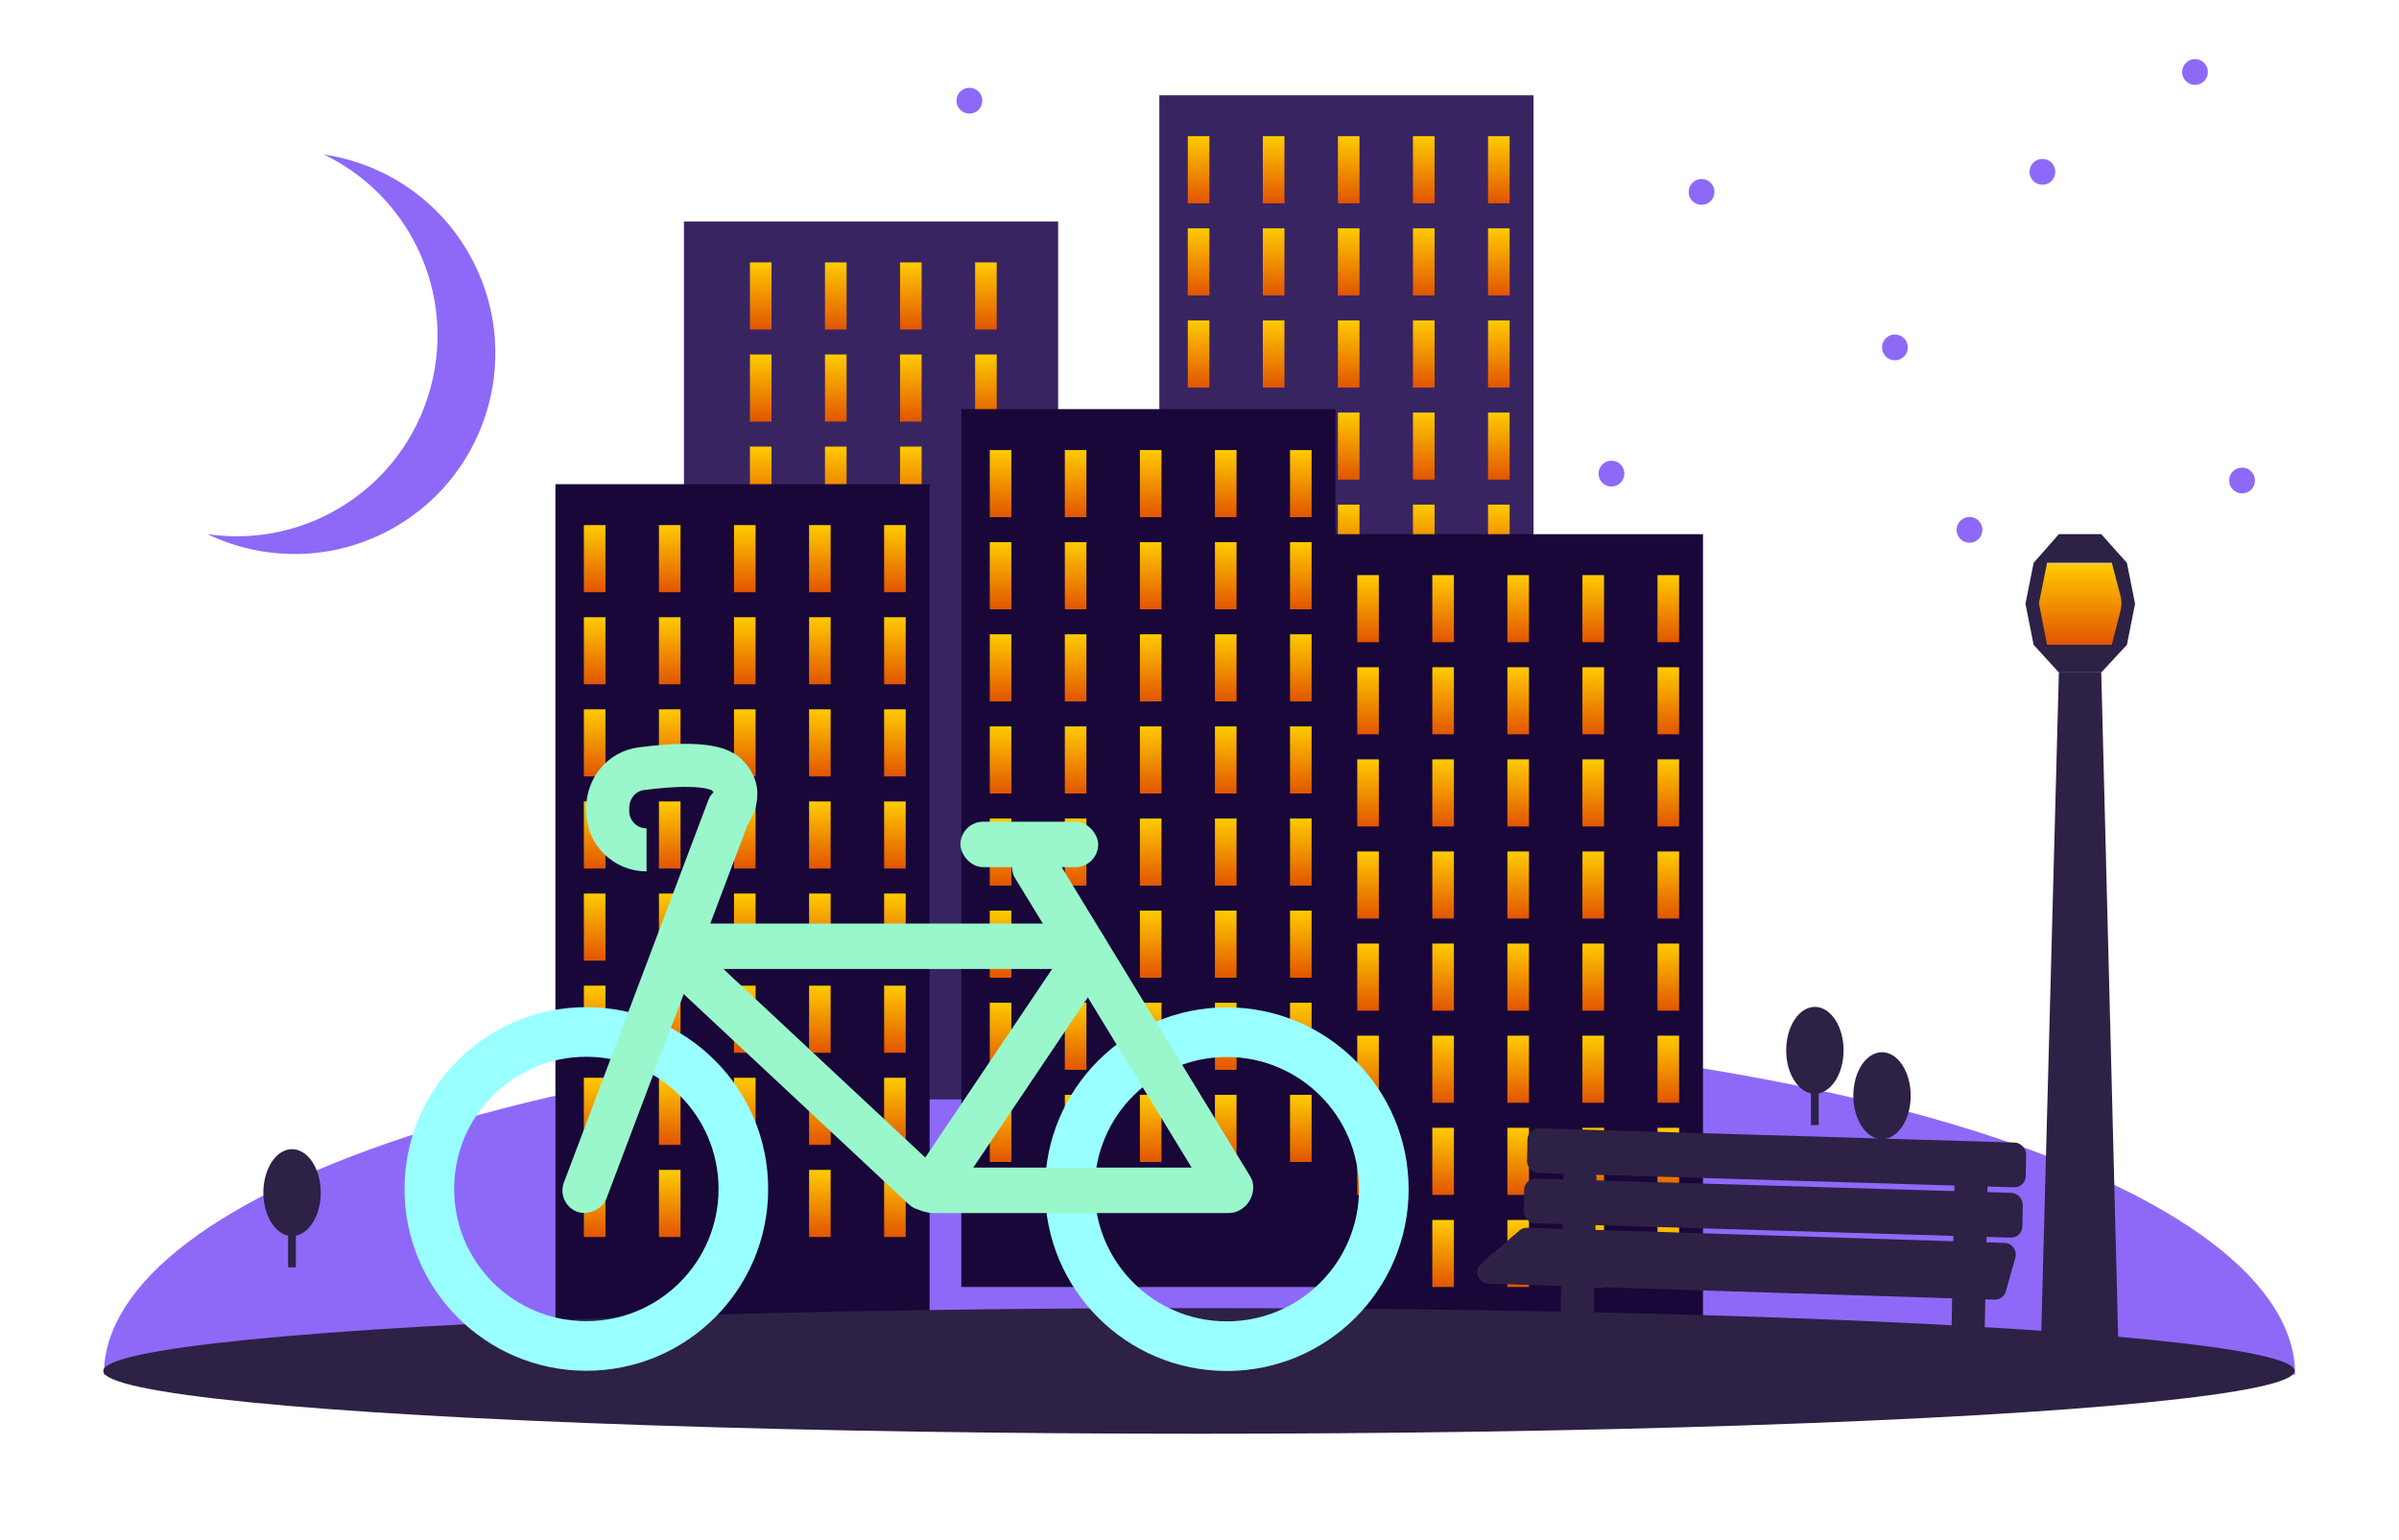 <svg width="4181" height="2684" viewBox="0 0 4181 2684" fill="none" xmlns="http://www.w3.org/2000/svg">
<g clip-path="url(#clip0_18954_386)">
<path fill-rule="evenodd" clip-rule="evenodd" d="M361.363 930.946C436.514 942.096 515.816 928.967 586.812 888.193C754.434 791.923 812.276 577.997 716.006 410.376C679.451 346.727 625.931 298.906 564.423 269.342C666.704 284.517 761.296 344.663 816.79 441.289C913.06 608.91 855.218 822.836 687.596 919.106C583.624 978.82 461.836 979.24 361.363 930.946Z" fill="#8E69F8"/>
<circle cx="3559.5" cy="299.5" r="22.5" fill="#8E69F8"/>
<circle cx="3302.5" cy="605.5" r="22.5" fill="#8E69F8"/>
<circle cx="2965.5" cy="334.5" r="22.5" fill="#8E69F8"/>
<circle cx="2415.5" cy="684.5" r="22.5" fill="#8E69F8"/>
<circle cx="2758.5" cy="1140.5" r="22.5" fill="#8E69F8"/>
<circle cx="3432.5" cy="923.5" r="22.5" fill="#8E69F8"/>
<circle cx="3907.5" cy="837.5" r="22.5" fill="#8E69F8"/>
<circle cx="1758.5" cy="1075.5" r="22.5" fill="#8E69F8"/>
<circle cx="2808.5" cy="825.5" r="22.5" fill="#8E69F8"/>
<circle cx="3825.5" cy="125.5" r="22.5" fill="#8E69F8"/>
<circle cx="1689.5" cy="175.5" r="22.5" fill="#8E69F8"/>
<circle cx="1714.5" cy="580.5" r="22.5" fill="#8E69F8"/>
<circle cx="1261.5" cy="425.5" r="22.5" fill="#8E69F8"/>
<circle cx="2222.5" cy="359.5" r="22.5" fill="#8E69F8"/>
<path d="M4000 2396C4000 2236.6 3798.82 2083.74 3440.72 1971.03C3082.62 1858.32 2596.93 1795 2090.5 1795C1584.07 1795 1098.38 1858.32 740.28 1971.03C382.179 2083.74 181 2236.6 181 2396L2090.5 2396H4000Z" fill="#8E69F8"/>
<rect x="502.104" y="2016.51" width="13.506" height="192.529" fill="#2D2145"/>
<ellipse cx="509" cy="2078.72" rx="50" ry="75.718" fill="#2D2145"/>
<rect x="3273.1" y="1847.51" width="13.506" height="192.529" fill="#2D2145"/>
<ellipse cx="3280" cy="1909.72" rx="50" ry="75.718" fill="#2D2145"/>
<rect x="3156.1" y="1768.51" width="13.506" height="192.529" fill="#2D2145"/>
<ellipse cx="3163" cy="1830.72" rx="50" ry="75.718" fill="#2D2145"/>
<rect x="2416.1" y="1940.51" width="13.506" height="192.529" fill="#2D2145"/>
<ellipse cx="2423" cy="2002.72" rx="50" ry="75.718" fill="#2D2145"/>
<rect x="2695.1" y="1816.51" width="13.506" height="192.529" fill="#2D2145"/>
<ellipse cx="2702" cy="1878.72" rx="50" ry="75.718" fill="#2D2145"/>
<rect x="2560.1" y="1618.51" width="13.506" height="192.529" fill="#2D2145"/>
<ellipse cx="2567" cy="1680.72" rx="50" ry="75.718" fill="#2D2145"/>
<rect x="1191.98" y="386.02" width="652.129" height="1530.22" fill="#392462"/>
<rect x="1306.96" y="457.372" width="37.661" height="116.947" fill="url(#paint0_linear_18954_386)"/>
<rect x="1437.79" y="457.372" width="37.661" height="116.947" fill="url(#paint1_linear_18954_386)"/>
<rect x="1568.61" y="457.372" width="37.661" height="116.947" fill="url(#paint2_linear_18954_386)"/>
<rect x="1699.43" y="457.372" width="37.661" height="116.947" fill="url(#paint3_linear_18954_386)"/>
<rect x="1306.96" y="617.929" width="37.661" height="116.947" fill="url(#paint4_linear_18954_386)"/>
<rect x="1437.79" y="617.929" width="37.661" height="116.947" fill="url(#paint5_linear_18954_386)"/>
<rect x="1568.61" y="617.929" width="37.661" height="116.947" fill="url(#paint6_linear_18954_386)"/>
<rect x="1699.43" y="617.929" width="37.661" height="116.947" fill="url(#paint7_linear_18954_386)"/>
<rect x="1306.96" y="778.485" width="37.661" height="116.947" fill="url(#paint8_linear_18954_386)"/>
<rect x="1437.79" y="778.485" width="37.661" height="116.947" fill="url(#paint9_linear_18954_386)"/>
<rect x="1568.61" y="778.485" width="37.661" height="116.947" fill="url(#paint10_linear_18954_386)"/>
<rect x="1699.43" y="778.485" width="37.661" height="116.947" fill="url(#paint11_linear_18954_386)"/>
<rect x="1764.86" y="778.485" width="37.661" height="116.947" fill="url(#paint12_linear_18954_386)"/>
<rect x="1241.55" y="939.037" width="37.661" height="116.947" fill="url(#paint13_linear_18954_386)"/>
<rect x="1306.96" y="939.037" width="37.661" height="116.947" fill="url(#paint14_linear_18954_386)"/>
<rect x="1372.38" y="939.037" width="37.661" height="116.947" fill="url(#paint15_linear_18954_386)"/>
<rect x="1437.79" y="939.037" width="37.661" height="116.947" fill="url(#paint16_linear_18954_386)"/>
<rect x="1503.2" y="939.037" width="37.661" height="116.947" fill="url(#paint17_linear_18954_386)"/>
<rect x="1568.61" y="939.037" width="37.661" height="116.947" fill="url(#paint18_linear_18954_386)"/>
<rect x="1699.43" y="939.037" width="37.661" height="116.947" fill="url(#paint19_linear_18954_386)"/>
<rect x="1764.84" y="939.037" width="37.661" height="116.947" fill="url(#paint20_linear_18954_386)"/>
<rect x="1241.55" y="1099.59" width="37.661" height="116.947" fill="url(#paint21_linear_18954_386)"/>
<rect x="1306.96" y="1099.59" width="37.661" height="116.947" fill="url(#paint22_linear_18954_386)"/>
<rect x="1372.38" y="1099.59" width="37.661" height="116.947" fill="url(#paint23_linear_18954_386)"/>
<rect x="1437.79" y="1099.59" width="37.661" height="116.947" fill="url(#paint24_linear_18954_386)"/>
<rect x="1503.2" y="1099.59" width="37.661" height="116.947" fill="url(#paint25_linear_18954_386)"/>
<rect x="1568.61" y="1099.59" width="37.661" height="116.947" fill="url(#paint26_linear_18954_386)"/>
<rect x="1699.43" y="1099.59" width="37.661" height="116.947" fill="url(#paint27_linear_18954_386)"/>
<rect x="1764.84" y="1099.59" width="37.661" height="116.947" fill="url(#paint28_linear_18954_386)"/>
<rect x="1241.55" y="1260.15" width="37.661" height="116.947" fill="url(#paint29_linear_18954_386)"/>
<rect x="1306.96" y="1260.15" width="37.661" height="116.947" fill="url(#paint30_linear_18954_386)"/>
<rect x="1372.38" y="1260.15" width="37.661" height="116.947" fill="url(#paint31_linear_18954_386)"/>
<rect x="1437.79" y="1260.15" width="37.661" height="116.947" fill="url(#paint32_linear_18954_386)"/>
<rect x="1503.2" y="1260.15" width="37.661" height="116.947" fill="url(#paint33_linear_18954_386)"/>
<rect x="1568.61" y="1260.15" width="37.661" height="116.947" fill="url(#paint34_linear_18954_386)"/>
<rect x="1699.43" y="1260.15" width="37.661" height="116.947" fill="url(#paint35_linear_18954_386)"/>
<rect x="1764.84" y="1260.15" width="37.661" height="116.947" fill="url(#paint36_linear_18954_386)"/>
<rect x="1241.55" y="1420.7" width="37.661" height="116.947" fill="url(#paint37_linear_18954_386)"/>
<rect x="1306.96" y="1420.7" width="37.661" height="116.947" fill="url(#paint38_linear_18954_386)"/>
<rect x="1372.38" y="1420.7" width="37.661" height="116.947" fill="url(#paint39_linear_18954_386)"/>
<rect x="1437.79" y="1420.7" width="37.661" height="116.947" fill="url(#paint40_linear_18954_386)"/>
<rect x="1503.2" y="1420.7" width="37.661" height="116.947" fill="url(#paint41_linear_18954_386)"/>
<rect x="1568.61" y="1420.7" width="37.661" height="116.947" fill="url(#paint42_linear_18954_386)"/>
<rect x="1699.43" y="1420.7" width="37.661" height="116.947" fill="url(#paint43_linear_18954_386)"/>
<rect x="1764.84" y="1420.7" width="37.661" height="116.947" fill="url(#paint44_linear_18954_386)"/>
<rect x="1241.55" y="1581.26" width="37.661" height="116.947" fill="url(#paint45_linear_18954_386)"/>
<rect x="1306.96" y="1581.26" width="37.661" height="116.947" fill="url(#paint46_linear_18954_386)"/>
<rect x="1372.38" y="1581.26" width="37.661" height="116.947" fill="url(#paint47_linear_18954_386)"/>
<rect x="1437.79" y="1581.26" width="37.661" height="116.947" fill="url(#paint48_linear_18954_386)"/>
<rect x="1503.2" y="1581.26" width="37.661" height="116.947" fill="url(#paint49_linear_18954_386)"/>
<rect x="1568.61" y="1581.26" width="37.661" height="116.947" fill="url(#paint50_linear_18954_386)"/>
<rect x="1699.45" y="1581.26" width="37.661" height="116.947" fill="url(#paint51_linear_18954_386)"/>
<rect x="1764.84" y="1581.26" width="37.661" height="116.947" fill="url(#paint52_linear_18954_386)"/>
<rect x="2020.52" y="166" width="652.129" height="1530.22" fill="#392462"/>
<rect x="2070.07" y="237.357" width="37.661" height="116.947" fill="url(#paint53_linear_18954_386)"/>
<rect x="2200.89" y="237.357" width="37.661" height="116.947" fill="url(#paint54_linear_18954_386)"/>
<rect x="2331.71" y="237.357" width="37.661" height="116.947" fill="url(#paint55_linear_18954_386)"/>
<rect x="2462.53" y="237.357" width="37.661" height="116.947" fill="url(#paint56_linear_18954_386)"/>
<rect x="2593.35" y="237.357" width="37.661" height="116.947" fill="url(#paint57_linear_18954_386)"/>
<rect x="2070.07" y="397.914" width="37.661" height="116.947" fill="url(#paint58_linear_18954_386)"/>
<rect x="2200.89" y="397.914" width="37.661" height="116.947" fill="url(#paint59_linear_18954_386)"/>
<rect x="2331.71" y="397.914" width="37.661" height="116.947" fill="url(#paint60_linear_18954_386)"/>
<rect x="2462.53" y="397.914" width="37.661" height="116.947" fill="url(#paint61_linear_18954_386)"/>
<rect x="2593.35" y="397.914" width="37.661" height="116.947" fill="url(#paint62_linear_18954_386)"/>
<rect x="2070.07" y="558.466" width="37.661" height="116.947" fill="url(#paint63_linear_18954_386)"/>
<rect x="2200.89" y="558.466" width="37.661" height="116.947" fill="url(#paint64_linear_18954_386)"/>
<rect x="2331.71" y="558.466" width="37.661" height="116.947" fill="url(#paint65_linear_18954_386)"/>
<rect x="2462.53" y="558.466" width="37.661" height="116.947" fill="url(#paint66_linear_18954_386)"/>
<rect x="2593.35" y="558.466" width="37.661" height="116.947" fill="url(#paint67_linear_18954_386)"/>
<rect x="2070.07" y="719.022" width="37.661" height="116.947" fill="url(#paint68_linear_18954_386)"/>
<rect x="2135.48" y="719.022" width="37.661" height="116.947" fill="url(#paint69_linear_18954_386)"/>
<rect x="2200.89" y="719.022" width="37.661" height="116.947" fill="url(#paint70_linear_18954_386)"/>
<rect x="2266.3" y="719.022" width="37.661" height="116.947" fill="url(#paint71_linear_18954_386)"/>
<rect x="2331.71" y="719.022" width="37.661" height="116.947" fill="url(#paint72_linear_18954_386)"/>
<rect x="2462.53" y="719.022" width="37.661" height="116.947" fill="url(#paint73_linear_18954_386)"/>
<rect x="2593.35" y="719.022" width="37.661" height="116.947" fill="url(#paint74_linear_18954_386)"/>
<rect x="2070.07" y="879.574" width="37.661" height="116.947" fill="url(#paint75_linear_18954_386)"/>
<rect x="2135.48" y="879.574" width="37.661" height="116.947" fill="url(#paint76_linear_18954_386)"/>
<rect x="2200.89" y="879.574" width="37.661" height="116.947" fill="url(#paint77_linear_18954_386)"/>
<rect x="2266.3" y="879.574" width="37.661" height="116.947" fill="url(#paint78_linear_18954_386)"/>
<rect x="2331.71" y="879.574" width="37.661" height="116.947" fill="url(#paint79_linear_18954_386)"/>
<rect x="2462.53" y="879.574" width="37.661" height="116.947" fill="url(#paint80_linear_18954_386)"/>
<rect x="2593.35" y="879.574" width="37.661" height="116.947" fill="url(#paint81_linear_18954_386)"/>
<rect x="2070.07" y="1040.13" width="37.661" height="116.947" fill="url(#paint82_linear_18954_386)"/>
<rect x="2135.48" y="1040.13" width="37.661" height="116.947" fill="url(#paint83_linear_18954_386)"/>
<rect x="2200.89" y="1040.13" width="37.661" height="116.947" fill="url(#paint84_linear_18954_386)"/>
<rect x="2266.3" y="1040.13" width="37.661" height="116.947" fill="url(#paint85_linear_18954_386)"/>
<rect x="2331.71" y="1040.13" width="37.661" height="116.947" fill="url(#paint86_linear_18954_386)"/>
<rect x="2397.12" y="1040.13" width="37.661" height="116.947" fill="url(#paint87_linear_18954_386)"/>
<rect x="2462.53" y="1040.13" width="37.661" height="116.947" fill="url(#paint88_linear_18954_386)"/>
<rect x="2527.96" y="1040.13" width="37.661" height="116.947" fill="url(#paint89_linear_18954_386)"/>
<rect x="2593.35" y="1040.13" width="37.661" height="116.947" fill="url(#paint90_linear_18954_386)"/>
<rect x="2070.07" y="1200.68" width="37.661" height="116.947" fill="url(#paint91_linear_18954_386)"/>
<rect x="2135.48" y="1200.68" width="37.661" height="116.947" fill="url(#paint92_linear_18954_386)"/>
<rect x="2200.89" y="1200.68" width="37.661" height="116.947" fill="url(#paint93_linear_18954_386)"/>
<rect x="2266.3" y="1200.68" width="37.661" height="116.947" fill="url(#paint94_linear_18954_386)"/>
<rect x="2331.71" y="1200.68" width="37.661" height="116.947" fill="url(#paint95_linear_18954_386)"/>
<rect x="2397.12" y="1200.68" width="37.661" height="116.947" fill="url(#paint96_linear_18954_386)"/>
<rect x="2462.53" y="1200.68" width="37.661" height="116.947" fill="url(#paint97_linear_18954_386)"/>
<rect x="2527.96" y="1200.68" width="37.661" height="116.947" fill="url(#paint98_linear_18954_386)"/>
<rect x="2593.35" y="1200.68" width="37.661" height="116.947" fill="url(#paint99_linear_18954_386)"/>
<rect x="2070.07" y="1361.24" width="37.661" height="116.947" fill="url(#paint100_linear_18954_386)"/>
<rect x="2135.48" y="1361.24" width="37.661" height="116.947" fill="url(#paint101_linear_18954_386)"/>
<rect x="2200.89" y="1361.24" width="37.661" height="116.947" fill="url(#paint102_linear_18954_386)"/>
<rect x="2266.3" y="1361.24" width="37.661" height="116.947" fill="url(#paint103_linear_18954_386)"/>
<rect x="2331.71" y="1361.24" width="37.661" height="116.947" fill="url(#paint104_linear_18954_386)"/>
<rect x="2397.12" y="1361.24" width="37.661" height="116.947" fill="url(#paint105_linear_18954_386)"/>
<rect x="2462.53" y="1361.24" width="37.661" height="116.947" fill="url(#paint106_linear_18954_386)"/>
<rect x="2527.96" y="1361.24" width="37.661" height="116.947" fill="url(#paint107_linear_18954_386)"/>
<rect x="2593.35" y="1361.24" width="37.661" height="116.947" fill="url(#paint108_linear_18954_386)"/>
<rect x="968" y="843.896" width="652.129" height="1530.22" fill="#180738"/>
<rect x="1017.57" y="915.253" width="37.661" height="116.947" fill="url(#paint109_linear_18954_386)"/>
<rect x="1148.39" y="915.253" width="37.661" height="116.947" fill="url(#paint110_linear_18954_386)"/>
<rect x="1279.21" y="915.253" width="37.661" height="116.947" fill="url(#paint111_linear_18954_386)"/>
<rect x="1410.03" y="915.253" width="37.661" height="116.947" fill="url(#paint112_linear_18954_386)"/>
<rect x="1540.85" y="915.253" width="37.661" height="116.947" fill="url(#paint113_linear_18954_386)"/>
<rect x="1017.57" y="1075.8" width="37.661" height="116.947" fill="url(#paint114_linear_18954_386)"/>
<rect x="1148.39" y="1075.8" width="37.661" height="116.947" fill="url(#paint115_linear_18954_386)"/>
<rect x="1279.21" y="1075.8" width="37.661" height="116.947" fill="url(#paint116_linear_18954_386)"/>
<rect x="1410.03" y="1075.8" width="37.661" height="116.947" fill="url(#paint117_linear_18954_386)"/>
<rect x="1540.85" y="1075.8" width="37.661" height="116.947" fill="url(#paint118_linear_18954_386)"/>
<rect x="1017.57" y="1236.36" width="37.661" height="116.947" fill="url(#paint119_linear_18954_386)"/>
<rect x="1148.39" y="1236.36" width="37.661" height="116.947" fill="url(#paint120_linear_18954_386)"/>
<rect x="1279.21" y="1236.36" width="37.661" height="116.947" fill="url(#paint121_linear_18954_386)"/>
<rect x="1410.03" y="1236.36" width="37.661" height="116.947" fill="url(#paint122_linear_18954_386)"/>
<rect x="1540.85" y="1236.36" width="37.661" height="116.947" fill="url(#paint123_linear_18954_386)"/>
<rect x="1017.57" y="1396.92" width="37.661" height="116.947" fill="url(#paint124_linear_18954_386)"/>
<rect x="1148.39" y="1396.92" width="37.661" height="116.947" fill="url(#paint125_linear_18954_386)"/>
<rect x="1279.21" y="1396.92" width="37.661" height="116.947" fill="url(#paint126_linear_18954_386)"/>
<rect x="1410.03" y="1396.92" width="37.661" height="116.947" fill="url(#paint127_linear_18954_386)"/>
<rect x="1540.85" y="1396.92" width="37.661" height="116.947" fill="url(#paint128_linear_18954_386)"/>
<rect x="1017.57" y="1557.47" width="37.661" height="116.947" fill="url(#paint129_linear_18954_386)"/>
<rect x="1148.39" y="1557.47" width="37.661" height="116.947" fill="url(#paint130_linear_18954_386)"/>
<rect x="1279.21" y="1557.47" width="37.661" height="116.947" fill="url(#paint131_linear_18954_386)"/>
<rect x="1410.03" y="1557.47" width="37.661" height="116.947" fill="url(#paint132_linear_18954_386)"/>
<rect x="1540.85" y="1557.47" width="37.661" height="116.947" fill="url(#paint133_linear_18954_386)"/>
<rect x="1017.57" y="1718.03" width="37.661" height="116.947" fill="url(#paint134_linear_18954_386)"/>
<rect x="1148.39" y="1718.03" width="37.661" height="116.947" fill="url(#paint135_linear_18954_386)"/>
<rect x="1279.21" y="1718.03" width="37.661" height="116.947" fill="url(#paint136_linear_18954_386)"/>
<rect x="1410.03" y="1718.03" width="37.661" height="116.947" fill="url(#paint137_linear_18954_386)"/>
<rect x="1540.85" y="1718.03" width="37.661" height="116.947" fill="url(#paint138_linear_18954_386)"/>
<rect x="1017.57" y="1878.58" width="37.661" height="116.947" fill="url(#paint139_linear_18954_386)"/>
<rect x="1148.39" y="1878.58" width="37.661" height="116.947" fill="url(#paint140_linear_18954_386)"/>
<rect x="1279.21" y="1878.58" width="37.661" height="116.947" fill="url(#paint141_linear_18954_386)"/>
<rect x="1410.03" y="1878.58" width="37.661" height="116.947" fill="url(#paint142_linear_18954_386)"/>
<rect x="1540.85" y="1878.58" width="37.661" height="116.947" fill="url(#paint143_linear_18954_386)"/>
<rect x="1017.57" y="2039.13" width="37.661" height="116.947" fill="url(#paint144_linear_18954_386)"/>
<rect x="1148.39" y="2039.13" width="37.661" height="116.947" fill="url(#paint145_linear_18954_386)"/>
<rect x="1279.21" y="2039.13" width="37.661" height="116.947" fill="url(#paint146_linear_18954_386)"/>
<rect x="1410.03" y="2039.13" width="37.661" height="116.947" fill="url(#paint147_linear_18954_386)"/>
<rect x="1540.85" y="2039.13" width="37.661" height="116.947" fill="url(#paint148_linear_18954_386)"/>
<rect x="1675.42" y="713.075" width="652.129" height="1530.22" fill="#180738"/>
<rect x="1724.97" y="784.428" width="37.661" height="116.947" fill="url(#paint149_linear_18954_386)"/>
<rect x="1855.79" y="784.428" width="37.661" height="116.947" fill="url(#paint150_linear_18954_386)"/>
<rect x="1986.61" y="784.428" width="37.661" height="116.947" fill="url(#paint151_linear_18954_386)"/>
<rect x="2117.43" y="784.428" width="37.661" height="116.947" fill="url(#paint152_linear_18954_386)"/>
<rect x="2248.25" y="784.428" width="37.661" height="116.947" fill="url(#paint153_linear_18954_386)"/>
<rect x="1724.97" y="944.984" width="37.661" height="116.947" fill="url(#paint154_linear_18954_386)"/>
<rect x="1855.79" y="944.984" width="37.661" height="116.947" fill="url(#paint155_linear_18954_386)"/>
<rect x="1986.61" y="944.984" width="37.661" height="116.947" fill="url(#paint156_linear_18954_386)"/>
<rect x="2117.43" y="944.984" width="37.661" height="116.947" fill="url(#paint157_linear_18954_386)"/>
<rect x="2248.25" y="944.984" width="37.661" height="116.947" fill="url(#paint158_linear_18954_386)"/>
<rect x="1724.97" y="1105.54" width="37.661" height="116.947" fill="url(#paint159_linear_18954_386)"/>
<rect x="1855.79" y="1105.54" width="37.661" height="116.947" fill="url(#paint160_linear_18954_386)"/>
<rect x="1986.61" y="1105.54" width="37.661" height="116.947" fill="url(#paint161_linear_18954_386)"/>
<rect x="2117.43" y="1105.54" width="37.661" height="116.947" fill="url(#paint162_linear_18954_386)"/>
<rect x="2248.25" y="1105.54" width="37.661" height="116.947" fill="url(#paint163_linear_18954_386)"/>
<rect x="1724.97" y="1266.09" width="37.661" height="116.947" fill="url(#paint164_linear_18954_386)"/>
<rect x="1855.79" y="1266.09" width="37.661" height="116.947" fill="url(#paint165_linear_18954_386)"/>
<rect x="1986.61" y="1266.09" width="37.661" height="116.947" fill="url(#paint166_linear_18954_386)"/>
<rect x="2117.43" y="1266.09" width="37.661" height="116.947" fill="url(#paint167_linear_18954_386)"/>
<rect x="2248.25" y="1266.09" width="37.661" height="116.947" fill="url(#paint168_linear_18954_386)"/>
<rect x="1724.97" y="1426.64" width="37.661" height="116.947" fill="url(#paint169_linear_18954_386)"/>
<rect x="1855.79" y="1426.64" width="37.661" height="116.947" fill="url(#paint170_linear_18954_386)"/>
<rect x="1986.61" y="1426.64" width="37.661" height="116.947" fill="url(#paint171_linear_18954_386)"/>
<rect x="2117.43" y="1426.64" width="37.661" height="116.947" fill="url(#paint172_linear_18954_386)"/>
<rect x="2248.25" y="1426.64" width="37.661" height="116.947" fill="url(#paint173_linear_18954_386)"/>
<rect x="1724.97" y="1587.21" width="37.661" height="116.947" fill="url(#paint174_linear_18954_386)"/>
<rect x="1855.79" y="1587.21" width="37.661" height="116.947" fill="url(#paint175_linear_18954_386)"/>
<rect x="1986.61" y="1587.21" width="37.661" height="116.947" fill="url(#paint176_linear_18954_386)"/>
<rect x="2117.43" y="1587.21" width="37.661" height="116.947" fill="url(#paint177_linear_18954_386)"/>
<rect x="2248.25" y="1587.21" width="37.661" height="116.947" fill="url(#paint178_linear_18954_386)"/>
<rect x="1724.97" y="1747.76" width="37.661" height="116.947" fill="url(#paint179_linear_18954_386)"/>
<rect x="1855.79" y="1747.76" width="37.661" height="116.947" fill="url(#paint180_linear_18954_386)"/>
<rect x="1986.61" y="1747.76" width="37.661" height="116.947" fill="url(#paint181_linear_18954_386)"/>
<rect x="2117.43" y="1747.76" width="37.661" height="116.947" fill="url(#paint182_linear_18954_386)"/>
<rect x="2248.25" y="1747.76" width="37.661" height="116.947" fill="url(#paint183_linear_18954_386)"/>
<rect x="1724.97" y="1908.31" width="37.661" height="116.947" fill="url(#paint184_linear_18954_386)"/>
<rect x="1855.79" y="1908.31" width="37.661" height="116.947" fill="url(#paint185_linear_18954_386)"/>
<rect x="1986.61" y="1908.31" width="37.661" height="116.947" fill="url(#paint186_linear_18954_386)"/>
<rect x="2117.43" y="1908.31" width="37.661" height="116.947" fill="url(#paint187_linear_18954_386)"/>
<rect x="2248.25" y="1908.31" width="37.661" height="116.947" fill="url(#paint188_linear_18954_386)"/>
<rect x="2315.87" y="931.112" width="652.129" height="1530.22" fill="#180738"/>
<rect x="2365.42" y="1002.46" width="37.661" height="116.947" fill="url(#paint189_linear_18954_386)"/>
<rect x="2496.24" y="1002.46" width="37.661" height="116.947" fill="url(#paint190_linear_18954_386)"/>
<rect x="2627.06" y="1002.46" width="37.661" height="116.947" fill="url(#paint191_linear_18954_386)"/>
<rect x="2757.88" y="1002.46" width="37.661" height="116.947" fill="url(#paint192_linear_18954_386)"/>
<rect x="2888.7" y="1002.46" width="37.661" height="116.947" fill="url(#paint193_linear_18954_386)"/>
<rect x="2365.42" y="1163.02" width="37.661" height="116.947" fill="url(#paint194_linear_18954_386)"/>
<rect x="2496.24" y="1163.02" width="37.661" height="116.947" fill="url(#paint195_linear_18954_386)"/>
<rect x="2627.06" y="1163.02" width="37.661" height="116.947" fill="url(#paint196_linear_18954_386)"/>
<rect x="2757.88" y="1163.02" width="37.661" height="116.947" fill="url(#paint197_linear_18954_386)"/>
<rect x="2888.7" y="1163.02" width="37.661" height="116.947" fill="url(#paint198_linear_18954_386)"/>
<rect x="2365.42" y="1323.57" width="37.661" height="116.947" fill="url(#paint199_linear_18954_386)"/>
<rect x="2496.24" y="1323.57" width="37.661" height="116.947" fill="url(#paint200_linear_18954_386)"/>
<rect x="2627.06" y="1323.57" width="37.661" height="116.947" fill="url(#paint201_linear_18954_386)"/>
<rect x="2757.88" y="1323.57" width="37.661" height="116.947" fill="url(#paint202_linear_18954_386)"/>
<rect x="2888.7" y="1323.57" width="37.661" height="116.947" fill="url(#paint203_linear_18954_386)"/>
<rect x="2365.42" y="1484.13" width="37.661" height="116.947" fill="url(#paint204_linear_18954_386)"/>
<rect x="2496.24" y="1484.13" width="37.661" height="116.947" fill="url(#paint205_linear_18954_386)"/>
<rect x="2627.06" y="1484.13" width="37.661" height="116.947" fill="url(#paint206_linear_18954_386)"/>
<rect x="2757.88" y="1484.13" width="37.661" height="116.947" fill="url(#paint207_linear_18954_386)"/>
<rect x="2888.7" y="1484.13" width="37.661" height="116.947" fill="url(#paint208_linear_18954_386)"/>
<rect x="2365.42" y="1644.69" width="37.661" height="116.947" fill="url(#paint209_linear_18954_386)"/>
<rect x="2496.24" y="1644.69" width="37.661" height="116.947" fill="url(#paint210_linear_18954_386)"/>
<rect x="2627.06" y="1644.69" width="37.661" height="116.947" fill="url(#paint211_linear_18954_386)"/>
<rect x="2757.88" y="1644.69" width="37.661" height="116.947" fill="url(#paint212_linear_18954_386)"/>
<rect x="2888.7" y="1644.69" width="37.661" height="116.947" fill="url(#paint213_linear_18954_386)"/>
<rect x="2365.42" y="1805.24" width="37.661" height="116.947" fill="url(#paint214_linear_18954_386)"/>
<rect x="2496.24" y="1805.24" width="37.661" height="116.947" fill="url(#paint215_linear_18954_386)"/>
<rect x="2627.06" y="1805.24" width="37.661" height="116.947" fill="url(#paint216_linear_18954_386)"/>
<rect x="2757.88" y="1805.24" width="37.661" height="116.947" fill="url(#paint217_linear_18954_386)"/>
<rect x="2888.7" y="1805.24" width="37.661" height="116.947" fill="url(#paint218_linear_18954_386)"/>
<rect x="2365.42" y="1965.79" width="37.661" height="116.947" fill="url(#paint219_linear_18954_386)"/>
<rect x="2496.24" y="1965.79" width="37.661" height="116.947" fill="url(#paint220_linear_18954_386)"/>
<rect x="2627.06" y="1965.79" width="37.661" height="116.947" fill="url(#paint221_linear_18954_386)"/>
<rect x="2757.88" y="1965.79" width="37.661" height="116.947" fill="url(#paint222_linear_18954_386)"/>
<rect x="2888.7" y="1965.79" width="37.661" height="116.947" fill="url(#paint223_linear_18954_386)"/>
<rect x="2365.42" y="2126.35" width="37.661" height="116.947" fill="url(#paint224_linear_18954_386)"/>
<rect x="2496.24" y="2126.35" width="37.661" height="116.947" fill="url(#paint225_linear_18954_386)"/>
<rect x="2627.06" y="2126.35" width="37.661" height="116.947" fill="url(#paint226_linear_18954_386)"/>
<rect x="2757.88" y="2126.35" width="37.661" height="116.947" fill="url(#paint227_linear_18954_386)"/>
<rect x="2888.7" y="2126.35" width="37.661" height="116.947" fill="url(#paint228_linear_18954_386)"/>
<ellipse cx="2089.5" cy="2389.5" rx="1909.5" ry="109.5" fill="#2D2145"/>
<path d="M1338.77 2072.34C1338.77 2247.35 1196.9 2389.23 1021.89 2389.23C846.874 2389.23 705 2247.35 705 2072.34C705 1897.33 846.874 1755.46 1021.89 1755.46C1196.9 1755.46 1338.77 1897.33 1338.77 2072.34ZM791.492 2072.34C791.492 2199.58 894.643 2302.73 1021.89 2302.73C1149.13 2302.73 1252.28 2199.58 1252.28 2072.34C1252.28 1945.1 1149.13 1841.95 1021.89 1841.95C894.643 1841.95 791.492 1945.1 791.492 2072.34Z" fill="#99FFFF"/>
<rect x="968.807" y="2098.1" width="792.213" height="79.221" rx="39.611" transform="rotate(-69.311 968.807 2098.1)" fill="#99F7CB"/>
<rect x="1673.88" y="1432.23" width="240.04" height="79.221" rx="39.611" fill="#99F7CB"/>
<path d="M2455 2072.72C2455 2247.74 2313.12 2389.61 2138.11 2389.61C1963.1 2389.61 1821.23 2247.74 1821.23 2072.72C1821.23 1897.71 1963.1 1755.84 2138.11 1755.84C2313.12 1755.84 2455 1897.71 2455 2072.72ZM1907.72 2072.72C1907.72 2199.97 2010.87 2303.12 2138.11 2303.12C2265.36 2303.12 2368.51 2199.97 2368.51 2072.72C2368.51 1945.48 2265.36 1842.33 2138.11 1842.33C2010.87 1842.33 1907.72 1945.48 1907.72 2072.72Z" fill="#99FFFF"/>
<rect x="1567.02" y="2085.24" width="545.496" height="79.221" rx="39.611" transform="rotate(-56.064 1567.02 2085.24)" fill="#99F7CB"/>
<rect x="1612.62" y="2125.99" width="658.768" height="79.221" rx="39.611" transform="rotate(-136.951 1612.62 2125.99)" fill="#99F7CB"/>
<rect x="1585.94" y="2035.11" width="594.952" height="79.221" rx="39.611" fill="#99F7CB"/>
<rect x="2132.12" y="2125.86" width="737.568" height="79.221" rx="39.611" transform="rotate(-121.373 2132.12 2125.86)" fill="#99F7CB"/>
<rect x="1162.9" y="1609.69" width="765.277" height="79.221" rx="39.611" fill="#99F7CB"/>
<path d="M1265.48 1424.13C1265.48 1424.13 1303.82 1384.34 1265.48 1349.49C1241.99 1328.14 1169.83 1332.95 1117.45 1339.88C1083.29 1344.4 1059.12 1374.2 1059.12 1408.66V1413.67C1059.12 1451.05 1089.42 1481.35 1126.79 1481.35V1481.35" stroke="#99F7CB" stroke-width="75"/>
<path d="M3682.92 982H3564.85L3550 1051.65L3564.85 1123.77L3682.92 1125L3700 1054.12L3682.92 982Z" fill="url(#paint229_linear_18954_386)"/>
<path d="M3588.22 1172.1H3662.07L3691.89 2343H3556.98L3588.22 1172.1Z" fill="#2D2145"/>
<path fill-rule="evenodd" clip-rule="evenodd" d="M3588.22 1172.1H3662.07L3706.8 1123.88L3721 1052.48L3706.8 981.075L3662.07 931H3588.22L3544.2 981.075L3530 1052.48L3544.2 1123.88L3588.22 1172.1ZM3567.63 1123.88L3553.43 1051.55L3567.63 981.075H3680.53L3695.71 1039.04C3697.86 1047.25 3697.89 1055.86 3695.79 1064.08L3680.53 1123.88H3567.63Z" fill="#2D2145"/>
<rect width="57.774" height="306.673" rx="20" transform="matrix(1 0.03 -0.02 1 3406.87 2031.14)" fill="#2D2145"/>
<rect width="57.774" height="275.046" rx="20" transform="matrix(1 0.03 -0.02 1 2725.01 2031.14)" fill="#2D2145"/>
<rect width="869.106" height="78.03" rx="20" transform="matrix(1 0.03 -0.02 1 2656.67 2053.64)" fill="#2D2145"/>
<rect width="869.106" height="78.03" rx="20" transform="matrix(1 0.03 -0.02 1 2662.5 1966)" fill="#2D2145"/>
<path d="M2648.17 2144.69C2651.91 2141.48 2656.72 2139.79 2661.67 2139.95L3493.55 2166.38C3506.64 2166.8 3515.97 2179.49 3512.41 2192.06L3495.73 2250.98C3493.27 2259.7 3485.21 2265.58 3476.12 2265.29L2593.92 2237.44C2575.62 2236.86 2567.37 2214.03 2581.17 2202.18L2648.17 2144.69Z" fill="#2D2145"/>
</g>
<defs>
<linearGradient id="paint0_linear_18954_386" x1="1325.8" y1="457.372" x2="1325.8" y2="574.319" gradientUnits="userSpaceOnUse">
<stop stop-color="#FECB00"/>
<stop offset="1" stop-color="#E25500"/>
</linearGradient>
<linearGradient id="paint1_linear_18954_386" x1="1456.62" y1="457.372" x2="1456.62" y2="574.319" gradientUnits="userSpaceOnUse">
<stop stop-color="#FECB00"/>
<stop offset="1" stop-color="#E25500"/>
</linearGradient>
<linearGradient id="paint2_linear_18954_386" x1="1587.44" y1="457.372" x2="1587.44" y2="574.319" gradientUnits="userSpaceOnUse">
<stop stop-color="#FECB00"/>
<stop offset="1" stop-color="#E25500"/>
</linearGradient>
<linearGradient id="paint3_linear_18954_386" x1="1718.26" y1="457.372" x2="1718.26" y2="574.319" gradientUnits="userSpaceOnUse">
<stop stop-color="#FECB00"/>
<stop offset="1" stop-color="#E25500"/>
</linearGradient>
<linearGradient id="paint4_linear_18954_386" x1="1325.8" y1="617.929" x2="1325.8" y2="734.876" gradientUnits="userSpaceOnUse">
<stop stop-color="#FECB00"/>
<stop offset="1" stop-color="#E25500"/>
</linearGradient>
<linearGradient id="paint5_linear_18954_386" x1="1456.62" y1="617.929" x2="1456.62" y2="734.876" gradientUnits="userSpaceOnUse">
<stop stop-color="#FECB00"/>
<stop offset="1" stop-color="#E25500"/>
</linearGradient>
<linearGradient id="paint6_linear_18954_386" x1="1587.44" y1="617.929" x2="1587.44" y2="734.876" gradientUnits="userSpaceOnUse">
<stop stop-color="#FECB00"/>
<stop offset="1" stop-color="#E25500"/>
</linearGradient>
<linearGradient id="paint7_linear_18954_386" x1="1718.26" y1="617.929" x2="1718.26" y2="734.876" gradientUnits="userSpaceOnUse">
<stop stop-color="#FECB00"/>
<stop offset="1" stop-color="#E25500"/>
</linearGradient>
<linearGradient id="paint8_linear_18954_386" x1="1325.8" y1="778.485" x2="1325.8" y2="895.433" gradientUnits="userSpaceOnUse">
<stop stop-color="#FECB00"/>
<stop offset="1" stop-color="#E25500"/>
</linearGradient>
<linearGradient id="paint9_linear_18954_386" x1="1456.62" y1="778.485" x2="1456.62" y2="895.433" gradientUnits="userSpaceOnUse">
<stop stop-color="#FECB00"/>
<stop offset="1" stop-color="#E25500"/>
</linearGradient>
<linearGradient id="paint10_linear_18954_386" x1="1587.44" y1="778.485" x2="1587.44" y2="895.433" gradientUnits="userSpaceOnUse">
<stop stop-color="#FECB00"/>
<stop offset="1" stop-color="#E25500"/>
</linearGradient>
<linearGradient id="paint11_linear_18954_386" x1="1718.26" y1="778.485" x2="1718.26" y2="895.433" gradientUnits="userSpaceOnUse">
<stop stop-color="#FECB00"/>
<stop offset="1" stop-color="#E25500"/>
</linearGradient>
<linearGradient id="paint12_linear_18954_386" x1="1783.69" y1="778.485" x2="1783.69" y2="895.433" gradientUnits="userSpaceOnUse">
<stop stop-color="#FECB00"/>
<stop offset="1" stop-color="#E25500"/>
</linearGradient>
<linearGradient id="paint13_linear_18954_386" x1="1260.39" y1="939.037" x2="1260.39" y2="1055.98" gradientUnits="userSpaceOnUse">
<stop stop-color="#FECB00"/>
<stop offset="1" stop-color="#E25500"/>
</linearGradient>
<linearGradient id="paint14_linear_18954_386" x1="1325.8" y1="939.037" x2="1325.8" y2="1055.98" gradientUnits="userSpaceOnUse">
<stop stop-color="#FECB00"/>
<stop offset="1" stop-color="#E25500"/>
</linearGradient>
<linearGradient id="paint15_linear_18954_386" x1="1391.21" y1="939.037" x2="1391.21" y2="1055.98" gradientUnits="userSpaceOnUse">
<stop stop-color="#FECB00"/>
<stop offset="1" stop-color="#E25500"/>
</linearGradient>
<linearGradient id="paint16_linear_18954_386" x1="1456.62" y1="939.037" x2="1456.62" y2="1055.98" gradientUnits="userSpaceOnUse">
<stop stop-color="#FECB00"/>
<stop offset="1" stop-color="#E25500"/>
</linearGradient>
<linearGradient id="paint17_linear_18954_386" x1="1522.03" y1="939.037" x2="1522.03" y2="1055.98" gradientUnits="userSpaceOnUse">
<stop stop-color="#FECB00"/>
<stop offset="1" stop-color="#E25500"/>
</linearGradient>
<linearGradient id="paint18_linear_18954_386" x1="1587.44" y1="939.037" x2="1587.44" y2="1055.98" gradientUnits="userSpaceOnUse">
<stop stop-color="#FECB00"/>
<stop offset="1" stop-color="#E25500"/>
</linearGradient>
<linearGradient id="paint19_linear_18954_386" x1="1718.26" y1="939.037" x2="1718.26" y2="1055.98" gradientUnits="userSpaceOnUse">
<stop stop-color="#FECB00"/>
<stop offset="1" stop-color="#E25500"/>
</linearGradient>
<linearGradient id="paint20_linear_18954_386" x1="1783.67" y1="939.037" x2="1783.67" y2="1055.98" gradientUnits="userSpaceOnUse">
<stop stop-color="#FECB00"/>
<stop offset="1" stop-color="#E25500"/>
</linearGradient>
<linearGradient id="paint21_linear_18954_386" x1="1260.39" y1="1099.59" x2="1260.39" y2="1216.54" gradientUnits="userSpaceOnUse">
<stop stop-color="#FECB00"/>
<stop offset="1" stop-color="#E25500"/>
</linearGradient>
<linearGradient id="paint22_linear_18954_386" x1="1325.8" y1="1099.59" x2="1325.8" y2="1216.54" gradientUnits="userSpaceOnUse">
<stop stop-color="#FECB00"/>
<stop offset="1" stop-color="#E25500"/>
</linearGradient>
<linearGradient id="paint23_linear_18954_386" x1="1391.21" y1="1099.59" x2="1391.21" y2="1216.54" gradientUnits="userSpaceOnUse">
<stop stop-color="#FECB00"/>
<stop offset="1" stop-color="#E25500"/>
</linearGradient>
<linearGradient id="paint24_linear_18954_386" x1="1456.62" y1="1099.59" x2="1456.62" y2="1216.54" gradientUnits="userSpaceOnUse">
<stop stop-color="#FECB00"/>
<stop offset="1" stop-color="#E25500"/>
</linearGradient>
<linearGradient id="paint25_linear_18954_386" x1="1522.03" y1="1099.59" x2="1522.03" y2="1216.54" gradientUnits="userSpaceOnUse">
<stop stop-color="#FECB00"/>
<stop offset="1" stop-color="#E25500"/>
</linearGradient>
<linearGradient id="paint26_linear_18954_386" x1="1587.44" y1="1099.59" x2="1587.44" y2="1216.54" gradientUnits="userSpaceOnUse">
<stop stop-color="#FECB00"/>
<stop offset="1" stop-color="#E25500"/>
</linearGradient>
<linearGradient id="paint27_linear_18954_386" x1="1718.26" y1="1099.59" x2="1718.26" y2="1216.54" gradientUnits="userSpaceOnUse">
<stop stop-color="#FECB00"/>
<stop offset="1" stop-color="#E25500"/>
</linearGradient>
<linearGradient id="paint28_linear_18954_386" x1="1783.67" y1="1099.59" x2="1783.67" y2="1216.54" gradientUnits="userSpaceOnUse">
<stop stop-color="#FECB00"/>
<stop offset="1" stop-color="#E25500"/>
</linearGradient>
<linearGradient id="paint29_linear_18954_386" x1="1260.39" y1="1260.15" x2="1260.39" y2="1377.1" gradientUnits="userSpaceOnUse">
<stop stop-color="#FECB00"/>
<stop offset="1" stop-color="#E25500"/>
</linearGradient>
<linearGradient id="paint30_linear_18954_386" x1="1325.8" y1="1260.15" x2="1325.8" y2="1377.1" gradientUnits="userSpaceOnUse">
<stop stop-color="#FECB00"/>
<stop offset="1" stop-color="#E25500"/>
</linearGradient>
<linearGradient id="paint31_linear_18954_386" x1="1391.21" y1="1260.15" x2="1391.21" y2="1377.1" gradientUnits="userSpaceOnUse">
<stop stop-color="#FECB00"/>
<stop offset="1" stop-color="#E25500"/>
</linearGradient>
<linearGradient id="paint32_linear_18954_386" x1="1456.62" y1="1260.15" x2="1456.62" y2="1377.1" gradientUnits="userSpaceOnUse">
<stop stop-color="#FECB00"/>
<stop offset="1" stop-color="#E25500"/>
</linearGradient>
<linearGradient id="paint33_linear_18954_386" x1="1522.03" y1="1260.15" x2="1522.03" y2="1377.1" gradientUnits="userSpaceOnUse">
<stop stop-color="#FECB00"/>
<stop offset="1" stop-color="#E25500"/>
</linearGradient>
<linearGradient id="paint34_linear_18954_386" x1="1587.44" y1="1260.15" x2="1587.44" y2="1377.1" gradientUnits="userSpaceOnUse">
<stop stop-color="#FECB00"/>
<stop offset="1" stop-color="#E25500"/>
</linearGradient>
<linearGradient id="paint35_linear_18954_386" x1="1718.26" y1="1260.15" x2="1718.26" y2="1377.1" gradientUnits="userSpaceOnUse">
<stop stop-color="#FECB00"/>
<stop offset="1" stop-color="#E25500"/>
</linearGradient>
<linearGradient id="paint36_linear_18954_386" x1="1783.67" y1="1260.15" x2="1783.67" y2="1377.1" gradientUnits="userSpaceOnUse">
<stop stop-color="#FECB00"/>
<stop offset="1" stop-color="#E25500"/>
</linearGradient>
<linearGradient id="paint37_linear_18954_386" x1="1260.39" y1="1420.7" x2="1260.39" y2="1537.65" gradientUnits="userSpaceOnUse">
<stop stop-color="#FECB00"/>
<stop offset="1" stop-color="#E25500"/>
</linearGradient>
<linearGradient id="paint38_linear_18954_386" x1="1325.8" y1="1420.7" x2="1325.8" y2="1537.65" gradientUnits="userSpaceOnUse">
<stop stop-color="#FECB00"/>
<stop offset="1" stop-color="#E25500"/>
</linearGradient>
<linearGradient id="paint39_linear_18954_386" x1="1391.21" y1="1420.7" x2="1391.21" y2="1537.65" gradientUnits="userSpaceOnUse">
<stop stop-color="#FECB00"/>
<stop offset="1" stop-color="#E25500"/>
</linearGradient>
<linearGradient id="paint40_linear_18954_386" x1="1456.62" y1="1420.7" x2="1456.62" y2="1537.65" gradientUnits="userSpaceOnUse">
<stop stop-color="#FECB00"/>
<stop offset="1" stop-color="#E25500"/>
</linearGradient>
<linearGradient id="paint41_linear_18954_386" x1="1522.03" y1="1420.7" x2="1522.03" y2="1537.65" gradientUnits="userSpaceOnUse">
<stop stop-color="#FECB00"/>
<stop offset="1" stop-color="#E25500"/>
</linearGradient>
<linearGradient id="paint42_linear_18954_386" x1="1587.44" y1="1420.7" x2="1587.44" y2="1537.65" gradientUnits="userSpaceOnUse">
<stop stop-color="#FECB00"/>
<stop offset="1" stop-color="#E25500"/>
</linearGradient>
<linearGradient id="paint43_linear_18954_386" x1="1718.26" y1="1420.7" x2="1718.26" y2="1537.65" gradientUnits="userSpaceOnUse">
<stop stop-color="#FECB00"/>
<stop offset="1" stop-color="#E25500"/>
</linearGradient>
<linearGradient id="paint44_linear_18954_386" x1="1783.67" y1="1420.7" x2="1783.67" y2="1537.65" gradientUnits="userSpaceOnUse">
<stop stop-color="#FECB00"/>
<stop offset="1" stop-color="#E25500"/>
</linearGradient>
<linearGradient id="paint45_linear_18954_386" x1="1260.39" y1="1581.26" x2="1260.39" y2="1698.21" gradientUnits="userSpaceOnUse">
<stop stop-color="#FECB00"/>
<stop offset="1" stop-color="#E25500"/>
</linearGradient>
<linearGradient id="paint46_linear_18954_386" x1="1325.8" y1="1581.26" x2="1325.8" y2="1698.21" gradientUnits="userSpaceOnUse">
<stop stop-color="#FECB00"/>
<stop offset="1" stop-color="#E25500"/>
</linearGradient>
<linearGradient id="paint47_linear_18954_386" x1="1391.21" y1="1581.26" x2="1391.21" y2="1698.21" gradientUnits="userSpaceOnUse">
<stop stop-color="#FECB00"/>
<stop offset="1" stop-color="#E25500"/>
</linearGradient>
<linearGradient id="paint48_linear_18954_386" x1="1456.62" y1="1581.26" x2="1456.62" y2="1698.21" gradientUnits="userSpaceOnUse">
<stop stop-color="#FECB00"/>
<stop offset="1" stop-color="#E25500"/>
</linearGradient>
<linearGradient id="paint49_linear_18954_386" x1="1522.03" y1="1581.26" x2="1522.03" y2="1698.21" gradientUnits="userSpaceOnUse">
<stop stop-color="#FECB00"/>
<stop offset="1" stop-color="#E25500"/>
</linearGradient>
<linearGradient id="paint50_linear_18954_386" x1="1587.44" y1="1581.26" x2="1587.44" y2="1698.21" gradientUnits="userSpaceOnUse">
<stop stop-color="#FECB00"/>
<stop offset="1" stop-color="#E25500"/>
</linearGradient>
<linearGradient id="paint51_linear_18954_386" x1="1718.28" y1="1581.26" x2="1718.28" y2="1698.21" gradientUnits="userSpaceOnUse">
<stop stop-color="#FECB00"/>
<stop offset="1" stop-color="#E25500"/>
</linearGradient>
<linearGradient id="paint52_linear_18954_386" x1="1783.67" y1="1581.26" x2="1783.67" y2="1698.21" gradientUnits="userSpaceOnUse">
<stop stop-color="#FECB00"/>
<stop offset="1" stop-color="#E25500"/>
</linearGradient>
<linearGradient id="paint53_linear_18954_386" x1="2088.9" y1="237.357" x2="2088.9" y2="354.305" gradientUnits="userSpaceOnUse">
<stop stop-color="#FECB00"/>
<stop offset="1" stop-color="#E25500"/>
</linearGradient>
<linearGradient id="paint54_linear_18954_386" x1="2219.72" y1="237.357" x2="2219.72" y2="354.305" gradientUnits="userSpaceOnUse">
<stop stop-color="#FECB00"/>
<stop offset="1" stop-color="#E25500"/>
</linearGradient>
<linearGradient id="paint55_linear_18954_386" x1="2350.54" y1="237.357" x2="2350.54" y2="354.305" gradientUnits="userSpaceOnUse">
<stop stop-color="#FECB00"/>
<stop offset="1" stop-color="#E25500"/>
</linearGradient>
<linearGradient id="paint56_linear_18954_386" x1="2481.36" y1="237.357" x2="2481.36" y2="354.305" gradientUnits="userSpaceOnUse">
<stop stop-color="#FECB00"/>
<stop offset="1" stop-color="#E25500"/>
</linearGradient>
<linearGradient id="paint57_linear_18954_386" x1="2612.18" y1="237.357" x2="2612.18" y2="354.305" gradientUnits="userSpaceOnUse">
<stop stop-color="#FECB00"/>
<stop offset="1" stop-color="#E25500"/>
</linearGradient>
<linearGradient id="paint58_linear_18954_386" x1="2088.9" y1="397.914" x2="2088.9" y2="514.861" gradientUnits="userSpaceOnUse">
<stop stop-color="#FECB00"/>
<stop offset="1" stop-color="#E25500"/>
</linearGradient>
<linearGradient id="paint59_linear_18954_386" x1="2219.72" y1="397.914" x2="2219.72" y2="514.861" gradientUnits="userSpaceOnUse">
<stop stop-color="#FECB00"/>
<stop offset="1" stop-color="#E25500"/>
</linearGradient>
<linearGradient id="paint60_linear_18954_386" x1="2350.54" y1="397.914" x2="2350.54" y2="514.861" gradientUnits="userSpaceOnUse">
<stop stop-color="#FECB00"/>
<stop offset="1" stop-color="#E25500"/>
</linearGradient>
<linearGradient id="paint61_linear_18954_386" x1="2481.36" y1="397.914" x2="2481.36" y2="514.861" gradientUnits="userSpaceOnUse">
<stop stop-color="#FECB00"/>
<stop offset="1" stop-color="#E25500"/>
</linearGradient>
<linearGradient id="paint62_linear_18954_386" x1="2612.18" y1="397.914" x2="2612.18" y2="514.861" gradientUnits="userSpaceOnUse">
<stop stop-color="#FECB00"/>
<stop offset="1" stop-color="#E25500"/>
</linearGradient>
<linearGradient id="paint63_linear_18954_386" x1="2088.9" y1="558.466" x2="2088.9" y2="675.413" gradientUnits="userSpaceOnUse">
<stop stop-color="#FECB00"/>
<stop offset="1" stop-color="#E25500"/>
</linearGradient>
<linearGradient id="paint64_linear_18954_386" x1="2219.72" y1="558.466" x2="2219.72" y2="675.413" gradientUnits="userSpaceOnUse">
<stop stop-color="#FECB00"/>
<stop offset="1" stop-color="#E25500"/>
</linearGradient>
<linearGradient id="paint65_linear_18954_386" x1="2350.54" y1="558.466" x2="2350.54" y2="675.413" gradientUnits="userSpaceOnUse">
<stop stop-color="#FECB00"/>
<stop offset="1" stop-color="#E25500"/>
</linearGradient>
<linearGradient id="paint66_linear_18954_386" x1="2481.36" y1="558.466" x2="2481.36" y2="675.413" gradientUnits="userSpaceOnUse">
<stop stop-color="#FECB00"/>
<stop offset="1" stop-color="#E25500"/>
</linearGradient>
<linearGradient id="paint67_linear_18954_386" x1="2612.18" y1="558.466" x2="2612.18" y2="675.413" gradientUnits="userSpaceOnUse">
<stop stop-color="#FECB00"/>
<stop offset="1" stop-color="#E25500"/>
</linearGradient>
<linearGradient id="paint68_linear_18954_386" x1="2088.9" y1="719.022" x2="2088.9" y2="835.97" gradientUnits="userSpaceOnUse">
<stop stop-color="#FECB00"/>
<stop offset="1" stop-color="#E25500"/>
</linearGradient>
<linearGradient id="paint69_linear_18954_386" x1="2154.31" y1="719.022" x2="2154.31" y2="835.97" gradientUnits="userSpaceOnUse">
<stop stop-color="#FECB00"/>
<stop offset="1" stop-color="#E25500"/>
</linearGradient>
<linearGradient id="paint70_linear_18954_386" x1="2219.72" y1="719.022" x2="2219.72" y2="835.97" gradientUnits="userSpaceOnUse">
<stop stop-color="#FECB00"/>
<stop offset="1" stop-color="#E25500"/>
</linearGradient>
<linearGradient id="paint71_linear_18954_386" x1="2285.13" y1="719.022" x2="2285.13" y2="835.97" gradientUnits="userSpaceOnUse">
<stop stop-color="#FECB00"/>
<stop offset="1" stop-color="#E25500"/>
</linearGradient>
<linearGradient id="paint72_linear_18954_386" x1="2350.54" y1="719.022" x2="2350.54" y2="835.97" gradientUnits="userSpaceOnUse">
<stop stop-color="#FECB00"/>
<stop offset="1" stop-color="#E25500"/>
</linearGradient>
<linearGradient id="paint73_linear_18954_386" x1="2481.36" y1="719.022" x2="2481.36" y2="835.97" gradientUnits="userSpaceOnUse">
<stop stop-color="#FECB00"/>
<stop offset="1" stop-color="#E25500"/>
</linearGradient>
<linearGradient id="paint74_linear_18954_386" x1="2612.18" y1="719.022" x2="2612.18" y2="835.97" gradientUnits="userSpaceOnUse">
<stop stop-color="#FECB00"/>
<stop offset="1" stop-color="#E25500"/>
</linearGradient>
<linearGradient id="paint75_linear_18954_386" x1="2088.9" y1="879.574" x2="2088.9" y2="996.521" gradientUnits="userSpaceOnUse">
<stop stop-color="#FECB00"/>
<stop offset="1" stop-color="#E25500"/>
</linearGradient>
<linearGradient id="paint76_linear_18954_386" x1="2154.31" y1="879.574" x2="2154.31" y2="996.521" gradientUnits="userSpaceOnUse">
<stop stop-color="#FECB00"/>
<stop offset="1" stop-color="#E25500"/>
</linearGradient>
<linearGradient id="paint77_linear_18954_386" x1="2219.72" y1="879.574" x2="2219.72" y2="996.521" gradientUnits="userSpaceOnUse">
<stop stop-color="#FECB00"/>
<stop offset="1" stop-color="#E25500"/>
</linearGradient>
<linearGradient id="paint78_linear_18954_386" x1="2285.13" y1="879.574" x2="2285.13" y2="996.521" gradientUnits="userSpaceOnUse">
<stop stop-color="#FECB00"/>
<stop offset="1" stop-color="#E25500"/>
</linearGradient>
<linearGradient id="paint79_linear_18954_386" x1="2350.54" y1="879.574" x2="2350.54" y2="996.521" gradientUnits="userSpaceOnUse">
<stop stop-color="#FECB00"/>
<stop offset="1" stop-color="#E25500"/>
</linearGradient>
<linearGradient id="paint80_linear_18954_386" x1="2481.36" y1="879.574" x2="2481.36" y2="996.521" gradientUnits="userSpaceOnUse">
<stop stop-color="#FECB00"/>
<stop offset="1" stop-color="#E25500"/>
</linearGradient>
<linearGradient id="paint81_linear_18954_386" x1="2612.18" y1="879.574" x2="2612.18" y2="996.521" gradientUnits="userSpaceOnUse">
<stop stop-color="#FECB00"/>
<stop offset="1" stop-color="#E25500"/>
</linearGradient>
<linearGradient id="paint82_linear_18954_386" x1="2088.9" y1="1040.13" x2="2088.9" y2="1157.08" gradientUnits="userSpaceOnUse">
<stop stop-color="#FECB00"/>
<stop offset="1" stop-color="#E25500"/>
</linearGradient>
<linearGradient id="paint83_linear_18954_386" x1="2154.31" y1="1040.13" x2="2154.31" y2="1157.08" gradientUnits="userSpaceOnUse">
<stop stop-color="#FECB00"/>
<stop offset="1" stop-color="#E25500"/>
</linearGradient>
<linearGradient id="paint84_linear_18954_386" x1="2219.72" y1="1040.13" x2="2219.72" y2="1157.08" gradientUnits="userSpaceOnUse">
<stop stop-color="#FECB00"/>
<stop offset="1" stop-color="#E25500"/>
</linearGradient>
<linearGradient id="paint85_linear_18954_386" x1="2285.13" y1="1040.13" x2="2285.13" y2="1157.08" gradientUnits="userSpaceOnUse">
<stop stop-color="#FECB00"/>
<stop offset="1" stop-color="#E25500"/>
</linearGradient>
<linearGradient id="paint86_linear_18954_386" x1="2350.54" y1="1040.13" x2="2350.54" y2="1157.08" gradientUnits="userSpaceOnUse">
<stop stop-color="#FECB00"/>
<stop offset="1" stop-color="#E25500"/>
</linearGradient>
<linearGradient id="paint87_linear_18954_386" x1="2415.95" y1="1040.13" x2="2415.95" y2="1157.08" gradientUnits="userSpaceOnUse">
<stop stop-color="#FECB00"/>
<stop offset="1" stop-color="#E25500"/>
</linearGradient>
<linearGradient id="paint88_linear_18954_386" x1="2481.36" y1="1040.13" x2="2481.36" y2="1157.08" gradientUnits="userSpaceOnUse">
<stop stop-color="#FECB00"/>
<stop offset="1" stop-color="#E25500"/>
</linearGradient>
<linearGradient id="paint89_linear_18954_386" x1="2546.79" y1="1040.13" x2="2546.79" y2="1157.08" gradientUnits="userSpaceOnUse">
<stop stop-color="#FECB00"/>
<stop offset="1" stop-color="#E25500"/>
</linearGradient>
<linearGradient id="paint90_linear_18954_386" x1="2612.18" y1="1040.13" x2="2612.18" y2="1157.08" gradientUnits="userSpaceOnUse">
<stop stop-color="#FECB00"/>
<stop offset="1" stop-color="#E25500"/>
</linearGradient>
<linearGradient id="paint91_linear_18954_386" x1="2088.9" y1="1200.68" x2="2088.9" y2="1317.63" gradientUnits="userSpaceOnUse">
<stop stop-color="#FECB00"/>
<stop offset="1" stop-color="#E25500"/>
</linearGradient>
<linearGradient id="paint92_linear_18954_386" x1="2154.31" y1="1200.68" x2="2154.31" y2="1317.63" gradientUnits="userSpaceOnUse">
<stop stop-color="#FECB00"/>
<stop offset="1" stop-color="#E25500"/>
</linearGradient>
<linearGradient id="paint93_linear_18954_386" x1="2219.72" y1="1200.68" x2="2219.72" y2="1317.63" gradientUnits="userSpaceOnUse">
<stop stop-color="#FECB00"/>
<stop offset="1" stop-color="#E25500"/>
</linearGradient>
<linearGradient id="paint94_linear_18954_386" x1="2285.13" y1="1200.68" x2="2285.13" y2="1317.63" gradientUnits="userSpaceOnUse">
<stop stop-color="#FECB00"/>
<stop offset="1" stop-color="#E25500"/>
</linearGradient>
<linearGradient id="paint95_linear_18954_386" x1="2350.54" y1="1200.68" x2="2350.54" y2="1317.63" gradientUnits="userSpaceOnUse">
<stop stop-color="#FECB00"/>
<stop offset="1" stop-color="#E25500"/>
</linearGradient>
<linearGradient id="paint96_linear_18954_386" x1="2415.95" y1="1200.68" x2="2415.95" y2="1317.63" gradientUnits="userSpaceOnUse">
<stop stop-color="#FECB00"/>
<stop offset="1" stop-color="#E25500"/>
</linearGradient>
<linearGradient id="paint97_linear_18954_386" x1="2481.36" y1="1200.68" x2="2481.36" y2="1317.63" gradientUnits="userSpaceOnUse">
<stop stop-color="#FECB00"/>
<stop offset="1" stop-color="#E25500"/>
</linearGradient>
<linearGradient id="paint98_linear_18954_386" x1="2546.79" y1="1200.68" x2="2546.79" y2="1317.63" gradientUnits="userSpaceOnUse">
<stop stop-color="#FECB00"/>
<stop offset="1" stop-color="#E25500"/>
</linearGradient>
<linearGradient id="paint99_linear_18954_386" x1="2612.18" y1="1200.68" x2="2612.18" y2="1317.63" gradientUnits="userSpaceOnUse">
<stop stop-color="#FECB00"/>
<stop offset="1" stop-color="#E25500"/>
</linearGradient>
<linearGradient id="paint100_linear_18954_386" x1="2088.9" y1="1361.24" x2="2088.9" y2="1478.19" gradientUnits="userSpaceOnUse">
<stop stop-color="#FECB00"/>
<stop offset="1" stop-color="#E25500"/>
</linearGradient>
<linearGradient id="paint101_linear_18954_386" x1="2154.31" y1="1361.24" x2="2154.31" y2="1478.19" gradientUnits="userSpaceOnUse">
<stop stop-color="#FECB00"/>
<stop offset="1" stop-color="#E25500"/>
</linearGradient>
<linearGradient id="paint102_linear_18954_386" x1="2219.72" y1="1361.24" x2="2219.72" y2="1478.19" gradientUnits="userSpaceOnUse">
<stop stop-color="#FECB00"/>
<stop offset="1" stop-color="#E25500"/>
</linearGradient>
<linearGradient id="paint103_linear_18954_386" x1="2285.13" y1="1361.24" x2="2285.13" y2="1478.19" gradientUnits="userSpaceOnUse">
<stop stop-color="#FECB00"/>
<stop offset="1" stop-color="#E25500"/>
</linearGradient>
<linearGradient id="paint104_linear_18954_386" x1="2350.54" y1="1361.24" x2="2350.54" y2="1478.19" gradientUnits="userSpaceOnUse">
<stop stop-color="#FECB00"/>
<stop offset="1" stop-color="#E25500"/>
</linearGradient>
<linearGradient id="paint105_linear_18954_386" x1="2415.95" y1="1361.24" x2="2415.95" y2="1478.19" gradientUnits="userSpaceOnUse">
<stop stop-color="#FECB00"/>
<stop offset="1" stop-color="#E25500"/>
</linearGradient>
<linearGradient id="paint106_linear_18954_386" x1="2481.36" y1="1361.24" x2="2481.36" y2="1478.19" gradientUnits="userSpaceOnUse">
<stop stop-color="#FECB00"/>
<stop offset="1" stop-color="#E25500"/>
</linearGradient>
<linearGradient id="paint107_linear_18954_386" x1="2546.79" y1="1361.24" x2="2546.79" y2="1478.19" gradientUnits="userSpaceOnUse">
<stop stop-color="#FECB00"/>
<stop offset="1" stop-color="#E25500"/>
</linearGradient>
<linearGradient id="paint108_linear_18954_386" x1="2612.18" y1="1361.24" x2="2612.18" y2="1478.19" gradientUnits="userSpaceOnUse">
<stop stop-color="#FECB00"/>
<stop offset="1" stop-color="#E25500"/>
</linearGradient>
<linearGradient id="paint109_linear_18954_386" x1="1036.4" y1="915.253" x2="1036.4" y2="1032.2" gradientUnits="userSpaceOnUse">
<stop stop-color="#FECB00"/>
<stop offset="1" stop-color="#E25500"/>
</linearGradient>
<linearGradient id="paint110_linear_18954_386" x1="1167.22" y1="915.253" x2="1167.22" y2="1032.2" gradientUnits="userSpaceOnUse">
<stop stop-color="#FECB00"/>
<stop offset="1" stop-color="#E25500"/>
</linearGradient>
<linearGradient id="paint111_linear_18954_386" x1="1298.04" y1="915.253" x2="1298.04" y2="1032.2" gradientUnits="userSpaceOnUse">
<stop stop-color="#FECB00"/>
<stop offset="1" stop-color="#E25500"/>
</linearGradient>
<linearGradient id="paint112_linear_18954_386" x1="1428.86" y1="915.253" x2="1428.86" y2="1032.2" gradientUnits="userSpaceOnUse">
<stop stop-color="#FECB00"/>
<stop offset="1" stop-color="#E25500"/>
</linearGradient>
<linearGradient id="paint113_linear_18954_386" x1="1559.68" y1="915.253" x2="1559.68" y2="1032.2" gradientUnits="userSpaceOnUse">
<stop stop-color="#FECB00"/>
<stop offset="1" stop-color="#E25500"/>
</linearGradient>
<linearGradient id="paint114_linear_18954_386" x1="1036.4" y1="1075.8" x2="1036.4" y2="1192.75" gradientUnits="userSpaceOnUse">
<stop stop-color="#FECB00"/>
<stop offset="1" stop-color="#E25500"/>
</linearGradient>
<linearGradient id="paint115_linear_18954_386" x1="1167.22" y1="1075.8" x2="1167.22" y2="1192.75" gradientUnits="userSpaceOnUse">
<stop stop-color="#FECB00"/>
<stop offset="1" stop-color="#E25500"/>
</linearGradient>
<linearGradient id="paint116_linear_18954_386" x1="1298.04" y1="1075.8" x2="1298.04" y2="1192.75" gradientUnits="userSpaceOnUse">
<stop stop-color="#FECB00"/>
<stop offset="1" stop-color="#E25500"/>
</linearGradient>
<linearGradient id="paint117_linear_18954_386" x1="1428.86" y1="1075.8" x2="1428.86" y2="1192.75" gradientUnits="userSpaceOnUse">
<stop stop-color="#FECB00"/>
<stop offset="1" stop-color="#E25500"/>
</linearGradient>
<linearGradient id="paint118_linear_18954_386" x1="1559.68" y1="1075.8" x2="1559.68" y2="1192.75" gradientUnits="userSpaceOnUse">
<stop stop-color="#FECB00"/>
<stop offset="1" stop-color="#E25500"/>
</linearGradient>
<linearGradient id="paint119_linear_18954_386" x1="1036.4" y1="1236.36" x2="1036.4" y2="1353.31" gradientUnits="userSpaceOnUse">
<stop stop-color="#FECB00"/>
<stop offset="1" stop-color="#E25500"/>
</linearGradient>
<linearGradient id="paint120_linear_18954_386" x1="1167.22" y1="1236.36" x2="1167.22" y2="1353.31" gradientUnits="userSpaceOnUse">
<stop stop-color="#FECB00"/>
<stop offset="1" stop-color="#E25500"/>
</linearGradient>
<linearGradient id="paint121_linear_18954_386" x1="1298.04" y1="1236.36" x2="1298.04" y2="1353.31" gradientUnits="userSpaceOnUse">
<stop stop-color="#FECB00"/>
<stop offset="1" stop-color="#E25500"/>
</linearGradient>
<linearGradient id="paint122_linear_18954_386" x1="1428.86" y1="1236.36" x2="1428.86" y2="1353.31" gradientUnits="userSpaceOnUse">
<stop stop-color="#FECB00"/>
<stop offset="1" stop-color="#E25500"/>
</linearGradient>
<linearGradient id="paint123_linear_18954_386" x1="1559.68" y1="1236.36" x2="1559.68" y2="1353.31" gradientUnits="userSpaceOnUse">
<stop stop-color="#FECB00"/>
<stop offset="1" stop-color="#E25500"/>
</linearGradient>
<linearGradient id="paint124_linear_18954_386" x1="1036.4" y1="1396.92" x2="1036.4" y2="1513.87" gradientUnits="userSpaceOnUse">
<stop stop-color="#FECB00"/>
<stop offset="1" stop-color="#E25500"/>
</linearGradient>
<linearGradient id="paint125_linear_18954_386" x1="1167.22" y1="1396.92" x2="1167.22" y2="1513.87" gradientUnits="userSpaceOnUse">
<stop stop-color="#FECB00"/>
<stop offset="1" stop-color="#E25500"/>
</linearGradient>
<linearGradient id="paint126_linear_18954_386" x1="1298.04" y1="1396.92" x2="1298.04" y2="1513.87" gradientUnits="userSpaceOnUse">
<stop stop-color="#FECB00"/>
<stop offset="1" stop-color="#E25500"/>
</linearGradient>
<linearGradient id="paint127_linear_18954_386" x1="1428.86" y1="1396.92" x2="1428.86" y2="1513.87" gradientUnits="userSpaceOnUse">
<stop stop-color="#FECB00"/>
<stop offset="1" stop-color="#E25500"/>
</linearGradient>
<linearGradient id="paint128_linear_18954_386" x1="1559.68" y1="1396.92" x2="1559.68" y2="1513.87" gradientUnits="userSpaceOnUse">
<stop stop-color="#FECB00"/>
<stop offset="1" stop-color="#E25500"/>
</linearGradient>
<linearGradient id="paint129_linear_18954_386" x1="1036.4" y1="1557.47" x2="1036.4" y2="1674.42" gradientUnits="userSpaceOnUse">
<stop stop-color="#FECB00"/>
<stop offset="1" stop-color="#E25500"/>
</linearGradient>
<linearGradient id="paint130_linear_18954_386" x1="1167.22" y1="1557.47" x2="1167.22" y2="1674.42" gradientUnits="userSpaceOnUse">
<stop stop-color="#FECB00"/>
<stop offset="1" stop-color="#E25500"/>
</linearGradient>
<linearGradient id="paint131_linear_18954_386" x1="1298.04" y1="1557.47" x2="1298.04" y2="1674.42" gradientUnits="userSpaceOnUse">
<stop stop-color="#FECB00"/>
<stop offset="1" stop-color="#E25500"/>
</linearGradient>
<linearGradient id="paint132_linear_18954_386" x1="1428.86" y1="1557.47" x2="1428.86" y2="1674.42" gradientUnits="userSpaceOnUse">
<stop stop-color="#FECB00"/>
<stop offset="1" stop-color="#E25500"/>
</linearGradient>
<linearGradient id="paint133_linear_18954_386" x1="1559.68" y1="1557.47" x2="1559.68" y2="1674.42" gradientUnits="userSpaceOnUse">
<stop stop-color="#FECB00"/>
<stop offset="1" stop-color="#E25500"/>
</linearGradient>
<linearGradient id="paint134_linear_18954_386" x1="1036.4" y1="1718.03" x2="1036.4" y2="1834.97" gradientUnits="userSpaceOnUse">
<stop stop-color="#FECB00"/>
<stop offset="1" stop-color="#E25500"/>
</linearGradient>
<linearGradient id="paint135_linear_18954_386" x1="1167.22" y1="1718.03" x2="1167.22" y2="1834.97" gradientUnits="userSpaceOnUse">
<stop stop-color="#FECB00"/>
<stop offset="1" stop-color="#E25500"/>
</linearGradient>
<linearGradient id="paint136_linear_18954_386" x1="1298.04" y1="1718.03" x2="1298.04" y2="1834.97" gradientUnits="userSpaceOnUse">
<stop stop-color="#FECB00"/>
<stop offset="1" stop-color="#E25500"/>
</linearGradient>
<linearGradient id="paint137_linear_18954_386" x1="1428.86" y1="1718.03" x2="1428.86" y2="1834.97" gradientUnits="userSpaceOnUse">
<stop stop-color="#FECB00"/>
<stop offset="1" stop-color="#E25500"/>
</linearGradient>
<linearGradient id="paint138_linear_18954_386" x1="1559.68" y1="1718.03" x2="1559.68" y2="1834.97" gradientUnits="userSpaceOnUse">
<stop stop-color="#FECB00"/>
<stop offset="1" stop-color="#E25500"/>
</linearGradient>
<linearGradient id="paint139_linear_18954_386" x1="1036.4" y1="1878.58" x2="1036.4" y2="1995.53" gradientUnits="userSpaceOnUse">
<stop stop-color="#FECB00"/>
<stop offset="1" stop-color="#E25500"/>
</linearGradient>
<linearGradient id="paint140_linear_18954_386" x1="1167.22" y1="1878.58" x2="1167.22" y2="1995.53" gradientUnits="userSpaceOnUse">
<stop stop-color="#FECB00"/>
<stop offset="1" stop-color="#E25500"/>
</linearGradient>
<linearGradient id="paint141_linear_18954_386" x1="1298.04" y1="1878.58" x2="1298.04" y2="1995.53" gradientUnits="userSpaceOnUse">
<stop stop-color="#FECB00"/>
<stop offset="1" stop-color="#E25500"/>
</linearGradient>
<linearGradient id="paint142_linear_18954_386" x1="1428.86" y1="1878.58" x2="1428.86" y2="1995.53" gradientUnits="userSpaceOnUse">
<stop stop-color="#FECB00"/>
<stop offset="1" stop-color="#E25500"/>
</linearGradient>
<linearGradient id="paint143_linear_18954_386" x1="1559.68" y1="1878.58" x2="1559.68" y2="1995.53" gradientUnits="userSpaceOnUse">
<stop stop-color="#FECB00"/>
<stop offset="1" stop-color="#E25500"/>
</linearGradient>
<linearGradient id="paint144_linear_18954_386" x1="1036.4" y1="2039.13" x2="1036.4" y2="2156.08" gradientUnits="userSpaceOnUse">
<stop stop-color="#FECB00"/>
<stop offset="1" stop-color="#E25500"/>
</linearGradient>
<linearGradient id="paint145_linear_18954_386" x1="1167.22" y1="2039.13" x2="1167.22" y2="2156.08" gradientUnits="userSpaceOnUse">
<stop stop-color="#FECB00"/>
<stop offset="1" stop-color="#E25500"/>
</linearGradient>
<linearGradient id="paint146_linear_18954_386" x1="1298.04" y1="2039.13" x2="1298.04" y2="2156.08" gradientUnits="userSpaceOnUse">
<stop stop-color="#FECB00"/>
<stop offset="1" stop-color="#E25500"/>
</linearGradient>
<linearGradient id="paint147_linear_18954_386" x1="1428.86" y1="2039.13" x2="1428.86" y2="2156.08" gradientUnits="userSpaceOnUse">
<stop stop-color="#FECB00"/>
<stop offset="1" stop-color="#E25500"/>
</linearGradient>
<linearGradient id="paint148_linear_18954_386" x1="1559.68" y1="2039.13" x2="1559.68" y2="2156.08" gradientUnits="userSpaceOnUse">
<stop stop-color="#FECB00"/>
<stop offset="1" stop-color="#E25500"/>
</linearGradient>
<linearGradient id="paint149_linear_18954_386" x1="1743.8" y1="784.428" x2="1743.8" y2="901.375" gradientUnits="userSpaceOnUse">
<stop stop-color="#FECB00"/>
<stop offset="1" stop-color="#E25500"/>
</linearGradient>
<linearGradient id="paint150_linear_18954_386" x1="1874.62" y1="784.428" x2="1874.62" y2="901.375" gradientUnits="userSpaceOnUse">
<stop stop-color="#FECB00"/>
<stop offset="1" stop-color="#E25500"/>
</linearGradient>
<linearGradient id="paint151_linear_18954_386" x1="2005.44" y1="784.428" x2="2005.44" y2="901.375" gradientUnits="userSpaceOnUse">
<stop stop-color="#FECB00"/>
<stop offset="1" stop-color="#E25500"/>
</linearGradient>
<linearGradient id="paint152_linear_18954_386" x1="2136.26" y1="784.428" x2="2136.26" y2="901.375" gradientUnits="userSpaceOnUse">
<stop stop-color="#FECB00"/>
<stop offset="1" stop-color="#E25500"/>
</linearGradient>
<linearGradient id="paint153_linear_18954_386" x1="2267.08" y1="784.428" x2="2267.08" y2="901.375" gradientUnits="userSpaceOnUse">
<stop stop-color="#FECB00"/>
<stop offset="1" stop-color="#E25500"/>
</linearGradient>
<linearGradient id="paint154_linear_18954_386" x1="1743.8" y1="944.984" x2="1743.8" y2="1061.93" gradientUnits="userSpaceOnUse">
<stop stop-color="#FECB00"/>
<stop offset="1" stop-color="#E25500"/>
</linearGradient>
<linearGradient id="paint155_linear_18954_386" x1="1874.62" y1="944.984" x2="1874.62" y2="1061.93" gradientUnits="userSpaceOnUse">
<stop stop-color="#FECB00"/>
<stop offset="1" stop-color="#E25500"/>
</linearGradient>
<linearGradient id="paint156_linear_18954_386" x1="2005.44" y1="944.984" x2="2005.44" y2="1061.93" gradientUnits="userSpaceOnUse">
<stop stop-color="#FECB00"/>
<stop offset="1" stop-color="#E25500"/>
</linearGradient>
<linearGradient id="paint157_linear_18954_386" x1="2136.26" y1="944.984" x2="2136.26" y2="1061.93" gradientUnits="userSpaceOnUse">
<stop stop-color="#FECB00"/>
<stop offset="1" stop-color="#E25500"/>
</linearGradient>
<linearGradient id="paint158_linear_18954_386" x1="2267.08" y1="944.984" x2="2267.08" y2="1061.93" gradientUnits="userSpaceOnUse">
<stop stop-color="#FECB00"/>
<stop offset="1" stop-color="#E25500"/>
</linearGradient>
<linearGradient id="paint159_linear_18954_386" x1="1743.8" y1="1105.54" x2="1743.8" y2="1222.48" gradientUnits="userSpaceOnUse">
<stop stop-color="#FECB00"/>
<stop offset="1" stop-color="#E25500"/>
</linearGradient>
<linearGradient id="paint160_linear_18954_386" x1="1874.62" y1="1105.54" x2="1874.62" y2="1222.48" gradientUnits="userSpaceOnUse">
<stop stop-color="#FECB00"/>
<stop offset="1" stop-color="#E25500"/>
</linearGradient>
<linearGradient id="paint161_linear_18954_386" x1="2005.44" y1="1105.54" x2="2005.44" y2="1222.48" gradientUnits="userSpaceOnUse">
<stop stop-color="#FECB00"/>
<stop offset="1" stop-color="#E25500"/>
</linearGradient>
<linearGradient id="paint162_linear_18954_386" x1="2136.26" y1="1105.54" x2="2136.26" y2="1222.48" gradientUnits="userSpaceOnUse">
<stop stop-color="#FECB00"/>
<stop offset="1" stop-color="#E25500"/>
</linearGradient>
<linearGradient id="paint163_linear_18954_386" x1="2267.08" y1="1105.54" x2="2267.08" y2="1222.48" gradientUnits="userSpaceOnUse">
<stop stop-color="#FECB00"/>
<stop offset="1" stop-color="#E25500"/>
</linearGradient>
<linearGradient id="paint164_linear_18954_386" x1="1743.8" y1="1266.09" x2="1743.8" y2="1383.04" gradientUnits="userSpaceOnUse">
<stop stop-color="#FECB00"/>
<stop offset="1" stop-color="#E25500"/>
</linearGradient>
<linearGradient id="paint165_linear_18954_386" x1="1874.62" y1="1266.09" x2="1874.62" y2="1383.04" gradientUnits="userSpaceOnUse">
<stop stop-color="#FECB00"/>
<stop offset="1" stop-color="#E25500"/>
</linearGradient>
<linearGradient id="paint166_linear_18954_386" x1="2005.44" y1="1266.09" x2="2005.44" y2="1383.04" gradientUnits="userSpaceOnUse">
<stop stop-color="#FECB00"/>
<stop offset="1" stop-color="#E25500"/>
</linearGradient>
<linearGradient id="paint167_linear_18954_386" x1="2136.26" y1="1266.09" x2="2136.26" y2="1383.04" gradientUnits="userSpaceOnUse">
<stop stop-color="#FECB00"/>
<stop offset="1" stop-color="#E25500"/>
</linearGradient>
<linearGradient id="paint168_linear_18954_386" x1="2267.08" y1="1266.09" x2="2267.08" y2="1383.04" gradientUnits="userSpaceOnUse">
<stop stop-color="#FECB00"/>
<stop offset="1" stop-color="#E25500"/>
</linearGradient>
<linearGradient id="paint169_linear_18954_386" x1="1743.8" y1="1426.64" x2="1743.8" y2="1543.59" gradientUnits="userSpaceOnUse">
<stop stop-color="#FECB00"/>
<stop offset="1" stop-color="#E25500"/>
</linearGradient>
<linearGradient id="paint170_linear_18954_386" x1="1874.62" y1="1426.64" x2="1874.62" y2="1543.59" gradientUnits="userSpaceOnUse">
<stop stop-color="#FECB00"/>
<stop offset="1" stop-color="#E25500"/>
</linearGradient>
<linearGradient id="paint171_linear_18954_386" x1="2005.44" y1="1426.64" x2="2005.44" y2="1543.59" gradientUnits="userSpaceOnUse">
<stop stop-color="#FECB00"/>
<stop offset="1" stop-color="#E25500"/>
</linearGradient>
<linearGradient id="paint172_linear_18954_386" x1="2136.26" y1="1426.64" x2="2136.26" y2="1543.59" gradientUnits="userSpaceOnUse">
<stop stop-color="#FECB00"/>
<stop offset="1" stop-color="#E25500"/>
</linearGradient>
<linearGradient id="paint173_linear_18954_386" x1="2267.08" y1="1426.64" x2="2267.08" y2="1543.59" gradientUnits="userSpaceOnUse">
<stop stop-color="#FECB00"/>
<stop offset="1" stop-color="#E25500"/>
</linearGradient>
<linearGradient id="paint174_linear_18954_386" x1="1743.8" y1="1587.21" x2="1743.8" y2="1704.15" gradientUnits="userSpaceOnUse">
<stop stop-color="#FECB00"/>
<stop offset="1" stop-color="#E25500"/>
</linearGradient>
<linearGradient id="paint175_linear_18954_386" x1="1874.62" y1="1587.21" x2="1874.62" y2="1704.15" gradientUnits="userSpaceOnUse">
<stop stop-color="#FECB00"/>
<stop offset="1" stop-color="#E25500"/>
</linearGradient>
<linearGradient id="paint176_linear_18954_386" x1="2005.44" y1="1587.21" x2="2005.44" y2="1704.15" gradientUnits="userSpaceOnUse">
<stop stop-color="#FECB00"/>
<stop offset="1" stop-color="#E25500"/>
</linearGradient>
<linearGradient id="paint177_linear_18954_386" x1="2136.26" y1="1587.21" x2="2136.26" y2="1704.15" gradientUnits="userSpaceOnUse">
<stop stop-color="#FECB00"/>
<stop offset="1" stop-color="#E25500"/>
</linearGradient>
<linearGradient id="paint178_linear_18954_386" x1="2267.08" y1="1587.21" x2="2267.08" y2="1704.15" gradientUnits="userSpaceOnUse">
<stop stop-color="#FECB00"/>
<stop offset="1" stop-color="#E25500"/>
</linearGradient>
<linearGradient id="paint179_linear_18954_386" x1="1743.8" y1="1747.76" x2="1743.8" y2="1864.71" gradientUnits="userSpaceOnUse">
<stop stop-color="#FECB00"/>
<stop offset="1" stop-color="#E25500"/>
</linearGradient>
<linearGradient id="paint180_linear_18954_386" x1="1874.62" y1="1747.76" x2="1874.62" y2="1864.71" gradientUnits="userSpaceOnUse">
<stop stop-color="#FECB00"/>
<stop offset="1" stop-color="#E25500"/>
</linearGradient>
<linearGradient id="paint181_linear_18954_386" x1="2005.44" y1="1747.76" x2="2005.44" y2="1864.71" gradientUnits="userSpaceOnUse">
<stop stop-color="#FECB00"/>
<stop offset="1" stop-color="#E25500"/>
</linearGradient>
<linearGradient id="paint182_linear_18954_386" x1="2136.26" y1="1747.76" x2="2136.26" y2="1864.71" gradientUnits="userSpaceOnUse">
<stop stop-color="#FECB00"/>
<stop offset="1" stop-color="#E25500"/>
</linearGradient>
<linearGradient id="paint183_linear_18954_386" x1="2267.08" y1="1747.76" x2="2267.08" y2="1864.71" gradientUnits="userSpaceOnUse">
<stop stop-color="#FECB00"/>
<stop offset="1" stop-color="#E25500"/>
</linearGradient>
<linearGradient id="paint184_linear_18954_386" x1="1743.8" y1="1908.31" x2="1743.8" y2="2025.26" gradientUnits="userSpaceOnUse">
<stop stop-color="#FECB00"/>
<stop offset="1" stop-color="#E25500"/>
</linearGradient>
<linearGradient id="paint185_linear_18954_386" x1="1874.62" y1="1908.31" x2="1874.62" y2="2025.26" gradientUnits="userSpaceOnUse">
<stop stop-color="#FECB00"/>
<stop offset="1" stop-color="#E25500"/>
</linearGradient>
<linearGradient id="paint186_linear_18954_386" x1="2005.44" y1="1908.31" x2="2005.44" y2="2025.26" gradientUnits="userSpaceOnUse">
<stop stop-color="#FECB00"/>
<stop offset="1" stop-color="#E25500"/>
</linearGradient>
<linearGradient id="paint187_linear_18954_386" x1="2136.26" y1="1908.31" x2="2136.26" y2="2025.26" gradientUnits="userSpaceOnUse">
<stop stop-color="#FECB00"/>
<stop offset="1" stop-color="#E25500"/>
</linearGradient>
<linearGradient id="paint188_linear_18954_386" x1="2267.08" y1="1908.31" x2="2267.08" y2="2025.26" gradientUnits="userSpaceOnUse">
<stop stop-color="#FECB00"/>
<stop offset="1" stop-color="#E25500"/>
</linearGradient>
<linearGradient id="paint189_linear_18954_386" x1="2384.25" y1="1002.46" x2="2384.25" y2="1119.41" gradientUnits="userSpaceOnUse">
<stop stop-color="#FECB00"/>
<stop offset="1" stop-color="#E25500"/>
</linearGradient>
<linearGradient id="paint190_linear_18954_386" x1="2515.07" y1="1002.46" x2="2515.07" y2="1119.41" gradientUnits="userSpaceOnUse">
<stop stop-color="#FECB00"/>
<stop offset="1" stop-color="#E25500"/>
</linearGradient>
<linearGradient id="paint191_linear_18954_386" x1="2645.89" y1="1002.46" x2="2645.89" y2="1119.41" gradientUnits="userSpaceOnUse">
<stop stop-color="#FECB00"/>
<stop offset="1" stop-color="#E25500"/>
</linearGradient>
<linearGradient id="paint192_linear_18954_386" x1="2776.71" y1="1002.46" x2="2776.71" y2="1119.41" gradientUnits="userSpaceOnUse">
<stop stop-color="#FECB00"/>
<stop offset="1" stop-color="#E25500"/>
</linearGradient>
<linearGradient id="paint193_linear_18954_386" x1="2907.53" y1="1002.46" x2="2907.53" y2="1119.41" gradientUnits="userSpaceOnUse">
<stop stop-color="#FECB00"/>
<stop offset="1" stop-color="#E25500"/>
</linearGradient>
<linearGradient id="paint194_linear_18954_386" x1="2384.25" y1="1163.02" x2="2384.25" y2="1279.96" gradientUnits="userSpaceOnUse">
<stop stop-color="#FECB00"/>
<stop offset="1" stop-color="#E25500"/>
</linearGradient>
<linearGradient id="paint195_linear_18954_386" x1="2515.07" y1="1163.02" x2="2515.07" y2="1279.96" gradientUnits="userSpaceOnUse">
<stop stop-color="#FECB00"/>
<stop offset="1" stop-color="#E25500"/>
</linearGradient>
<linearGradient id="paint196_linear_18954_386" x1="2645.89" y1="1163.02" x2="2645.89" y2="1279.96" gradientUnits="userSpaceOnUse">
<stop stop-color="#FECB00"/>
<stop offset="1" stop-color="#E25500"/>
</linearGradient>
<linearGradient id="paint197_linear_18954_386" x1="2776.71" y1="1163.02" x2="2776.71" y2="1279.96" gradientUnits="userSpaceOnUse">
<stop stop-color="#FECB00"/>
<stop offset="1" stop-color="#E25500"/>
</linearGradient>
<linearGradient id="paint198_linear_18954_386" x1="2907.53" y1="1163.02" x2="2907.53" y2="1279.96" gradientUnits="userSpaceOnUse">
<stop stop-color="#FECB00"/>
<stop offset="1" stop-color="#E25500"/>
</linearGradient>
<linearGradient id="paint199_linear_18954_386" x1="2384.25" y1="1323.57" x2="2384.25" y2="1440.52" gradientUnits="userSpaceOnUse">
<stop stop-color="#FECB00"/>
<stop offset="1" stop-color="#E25500"/>
</linearGradient>
<linearGradient id="paint200_linear_18954_386" x1="2515.07" y1="1323.57" x2="2515.07" y2="1440.52" gradientUnits="userSpaceOnUse">
<stop stop-color="#FECB00"/>
<stop offset="1" stop-color="#E25500"/>
</linearGradient>
<linearGradient id="paint201_linear_18954_386" x1="2645.89" y1="1323.57" x2="2645.89" y2="1440.52" gradientUnits="userSpaceOnUse">
<stop stop-color="#FECB00"/>
<stop offset="1" stop-color="#E25500"/>
</linearGradient>
<linearGradient id="paint202_linear_18954_386" x1="2776.71" y1="1323.57" x2="2776.71" y2="1440.52" gradientUnits="userSpaceOnUse">
<stop stop-color="#FECB00"/>
<stop offset="1" stop-color="#E25500"/>
</linearGradient>
<linearGradient id="paint203_linear_18954_386" x1="2907.53" y1="1323.57" x2="2907.53" y2="1440.52" gradientUnits="userSpaceOnUse">
<stop stop-color="#FECB00"/>
<stop offset="1" stop-color="#E25500"/>
</linearGradient>
<linearGradient id="paint204_linear_18954_386" x1="2384.25" y1="1484.13" x2="2384.25" y2="1601.08" gradientUnits="userSpaceOnUse">
<stop stop-color="#FECB00"/>
<stop offset="1" stop-color="#E25500"/>
</linearGradient>
<linearGradient id="paint205_linear_18954_386" x1="2515.07" y1="1484.13" x2="2515.07" y2="1601.08" gradientUnits="userSpaceOnUse">
<stop stop-color="#FECB00"/>
<stop offset="1" stop-color="#E25500"/>
</linearGradient>
<linearGradient id="paint206_linear_18954_386" x1="2645.89" y1="1484.13" x2="2645.89" y2="1601.08" gradientUnits="userSpaceOnUse">
<stop stop-color="#FECB00"/>
<stop offset="1" stop-color="#E25500"/>
</linearGradient>
<linearGradient id="paint207_linear_18954_386" x1="2776.71" y1="1484.13" x2="2776.71" y2="1601.08" gradientUnits="userSpaceOnUse">
<stop stop-color="#FECB00"/>
<stop offset="1" stop-color="#E25500"/>
</linearGradient>
<linearGradient id="paint208_linear_18954_386" x1="2907.53" y1="1484.13" x2="2907.53" y2="1601.08" gradientUnits="userSpaceOnUse">
<stop stop-color="#FECB00"/>
<stop offset="1" stop-color="#E25500"/>
</linearGradient>
<linearGradient id="paint209_linear_18954_386" x1="2384.25" y1="1644.69" x2="2384.25" y2="1761.63" gradientUnits="userSpaceOnUse">
<stop stop-color="#FECB00"/>
<stop offset="1" stop-color="#E25500"/>
</linearGradient>
<linearGradient id="paint210_linear_18954_386" x1="2515.07" y1="1644.69" x2="2515.07" y2="1761.63" gradientUnits="userSpaceOnUse">
<stop stop-color="#FECB00"/>
<stop offset="1" stop-color="#E25500"/>
</linearGradient>
<linearGradient id="paint211_linear_18954_386" x1="2645.89" y1="1644.69" x2="2645.89" y2="1761.63" gradientUnits="userSpaceOnUse">
<stop stop-color="#FECB00"/>
<stop offset="1" stop-color="#E25500"/>
</linearGradient>
<linearGradient id="paint212_linear_18954_386" x1="2776.71" y1="1644.69" x2="2776.71" y2="1761.63" gradientUnits="userSpaceOnUse">
<stop stop-color="#FECB00"/>
<stop offset="1" stop-color="#E25500"/>
</linearGradient>
<linearGradient id="paint213_linear_18954_386" x1="2907.53" y1="1644.69" x2="2907.53" y2="1761.63" gradientUnits="userSpaceOnUse">
<stop stop-color="#FECB00"/>
<stop offset="1" stop-color="#E25500"/>
</linearGradient>
<linearGradient id="paint214_linear_18954_386" x1="2384.25" y1="1805.24" x2="2384.25" y2="1922.19" gradientUnits="userSpaceOnUse">
<stop stop-color="#FECB00"/>
<stop offset="1" stop-color="#E25500"/>
</linearGradient>
<linearGradient id="paint215_linear_18954_386" x1="2515.07" y1="1805.24" x2="2515.07" y2="1922.19" gradientUnits="userSpaceOnUse">
<stop stop-color="#FECB00"/>
<stop offset="1" stop-color="#E25500"/>
</linearGradient>
<linearGradient id="paint216_linear_18954_386" x1="2645.89" y1="1805.24" x2="2645.89" y2="1922.19" gradientUnits="userSpaceOnUse">
<stop stop-color="#FECB00"/>
<stop offset="1" stop-color="#E25500"/>
</linearGradient>
<linearGradient id="paint217_linear_18954_386" x1="2776.71" y1="1805.24" x2="2776.71" y2="1922.19" gradientUnits="userSpaceOnUse">
<stop stop-color="#FECB00"/>
<stop offset="1" stop-color="#E25500"/>
</linearGradient>
<linearGradient id="paint218_linear_18954_386" x1="2907.53" y1="1805.24" x2="2907.53" y2="1922.19" gradientUnits="userSpaceOnUse">
<stop stop-color="#FECB00"/>
<stop offset="1" stop-color="#E25500"/>
</linearGradient>
<linearGradient id="paint219_linear_18954_386" x1="2384.25" y1="1965.79" x2="2384.25" y2="2082.74" gradientUnits="userSpaceOnUse">
<stop stop-color="#FECB00"/>
<stop offset="1" stop-color="#E25500"/>
</linearGradient>
<linearGradient id="paint220_linear_18954_386" x1="2515.07" y1="1965.79" x2="2515.07" y2="2082.74" gradientUnits="userSpaceOnUse">
<stop stop-color="#FECB00"/>
<stop offset="1" stop-color="#E25500"/>
</linearGradient>
<linearGradient id="paint221_linear_18954_386" x1="2645.89" y1="1965.79" x2="2645.89" y2="2082.74" gradientUnits="userSpaceOnUse">
<stop stop-color="#FECB00"/>
<stop offset="1" stop-color="#E25500"/>
</linearGradient>
<linearGradient id="paint222_linear_18954_386" x1="2776.71" y1="1965.79" x2="2776.71" y2="2082.74" gradientUnits="userSpaceOnUse">
<stop stop-color="#FECB00"/>
<stop offset="1" stop-color="#E25500"/>
</linearGradient>
<linearGradient id="paint223_linear_18954_386" x1="2907.53" y1="1965.79" x2="2907.53" y2="2082.74" gradientUnits="userSpaceOnUse">
<stop stop-color="#FECB00"/>
<stop offset="1" stop-color="#E25500"/>
</linearGradient>
<linearGradient id="paint224_linear_18954_386" x1="2384.25" y1="2126.35" x2="2384.25" y2="2243.29" gradientUnits="userSpaceOnUse">
<stop stop-color="#FECB00"/>
<stop offset="1" stop-color="#E25500"/>
</linearGradient>
<linearGradient id="paint225_linear_18954_386" x1="2515.07" y1="2126.35" x2="2515.07" y2="2243.29" gradientUnits="userSpaceOnUse">
<stop stop-color="#FECB00"/>
<stop offset="1" stop-color="#E25500"/>
</linearGradient>
<linearGradient id="paint226_linear_18954_386" x1="2645.89" y1="2126.35" x2="2645.89" y2="2243.29" gradientUnits="userSpaceOnUse">
<stop stop-color="#FECB00"/>
<stop offset="1" stop-color="#E25500"/>
</linearGradient>
<linearGradient id="paint227_linear_18954_386" x1="2776.71" y1="2126.35" x2="2776.71" y2="2243.29" gradientUnits="userSpaceOnUse">
<stop stop-color="#FECB00"/>
<stop offset="1" stop-color="#E25500"/>
</linearGradient>
<linearGradient id="paint228_linear_18954_386" x1="2907.53" y1="2126.35" x2="2907.53" y2="2243.29" gradientUnits="userSpaceOnUse">
<stop stop-color="#FECB00"/>
<stop offset="1" stop-color="#E25500"/>
</linearGradient>
<linearGradient id="paint229_linear_18954_386" x1="3625" y1="982" x2="3625" y2="1125" gradientUnits="userSpaceOnUse">
<stop stop-color="#FFCC00"/>
<stop offset="1" stop-color="#E25200"/>
</linearGradient>
<clipPath id="clip0_18954_386">
<rect width="4181" height="2684" rx="100" fill="white"/>
</clipPath>
</defs>
</svg>
